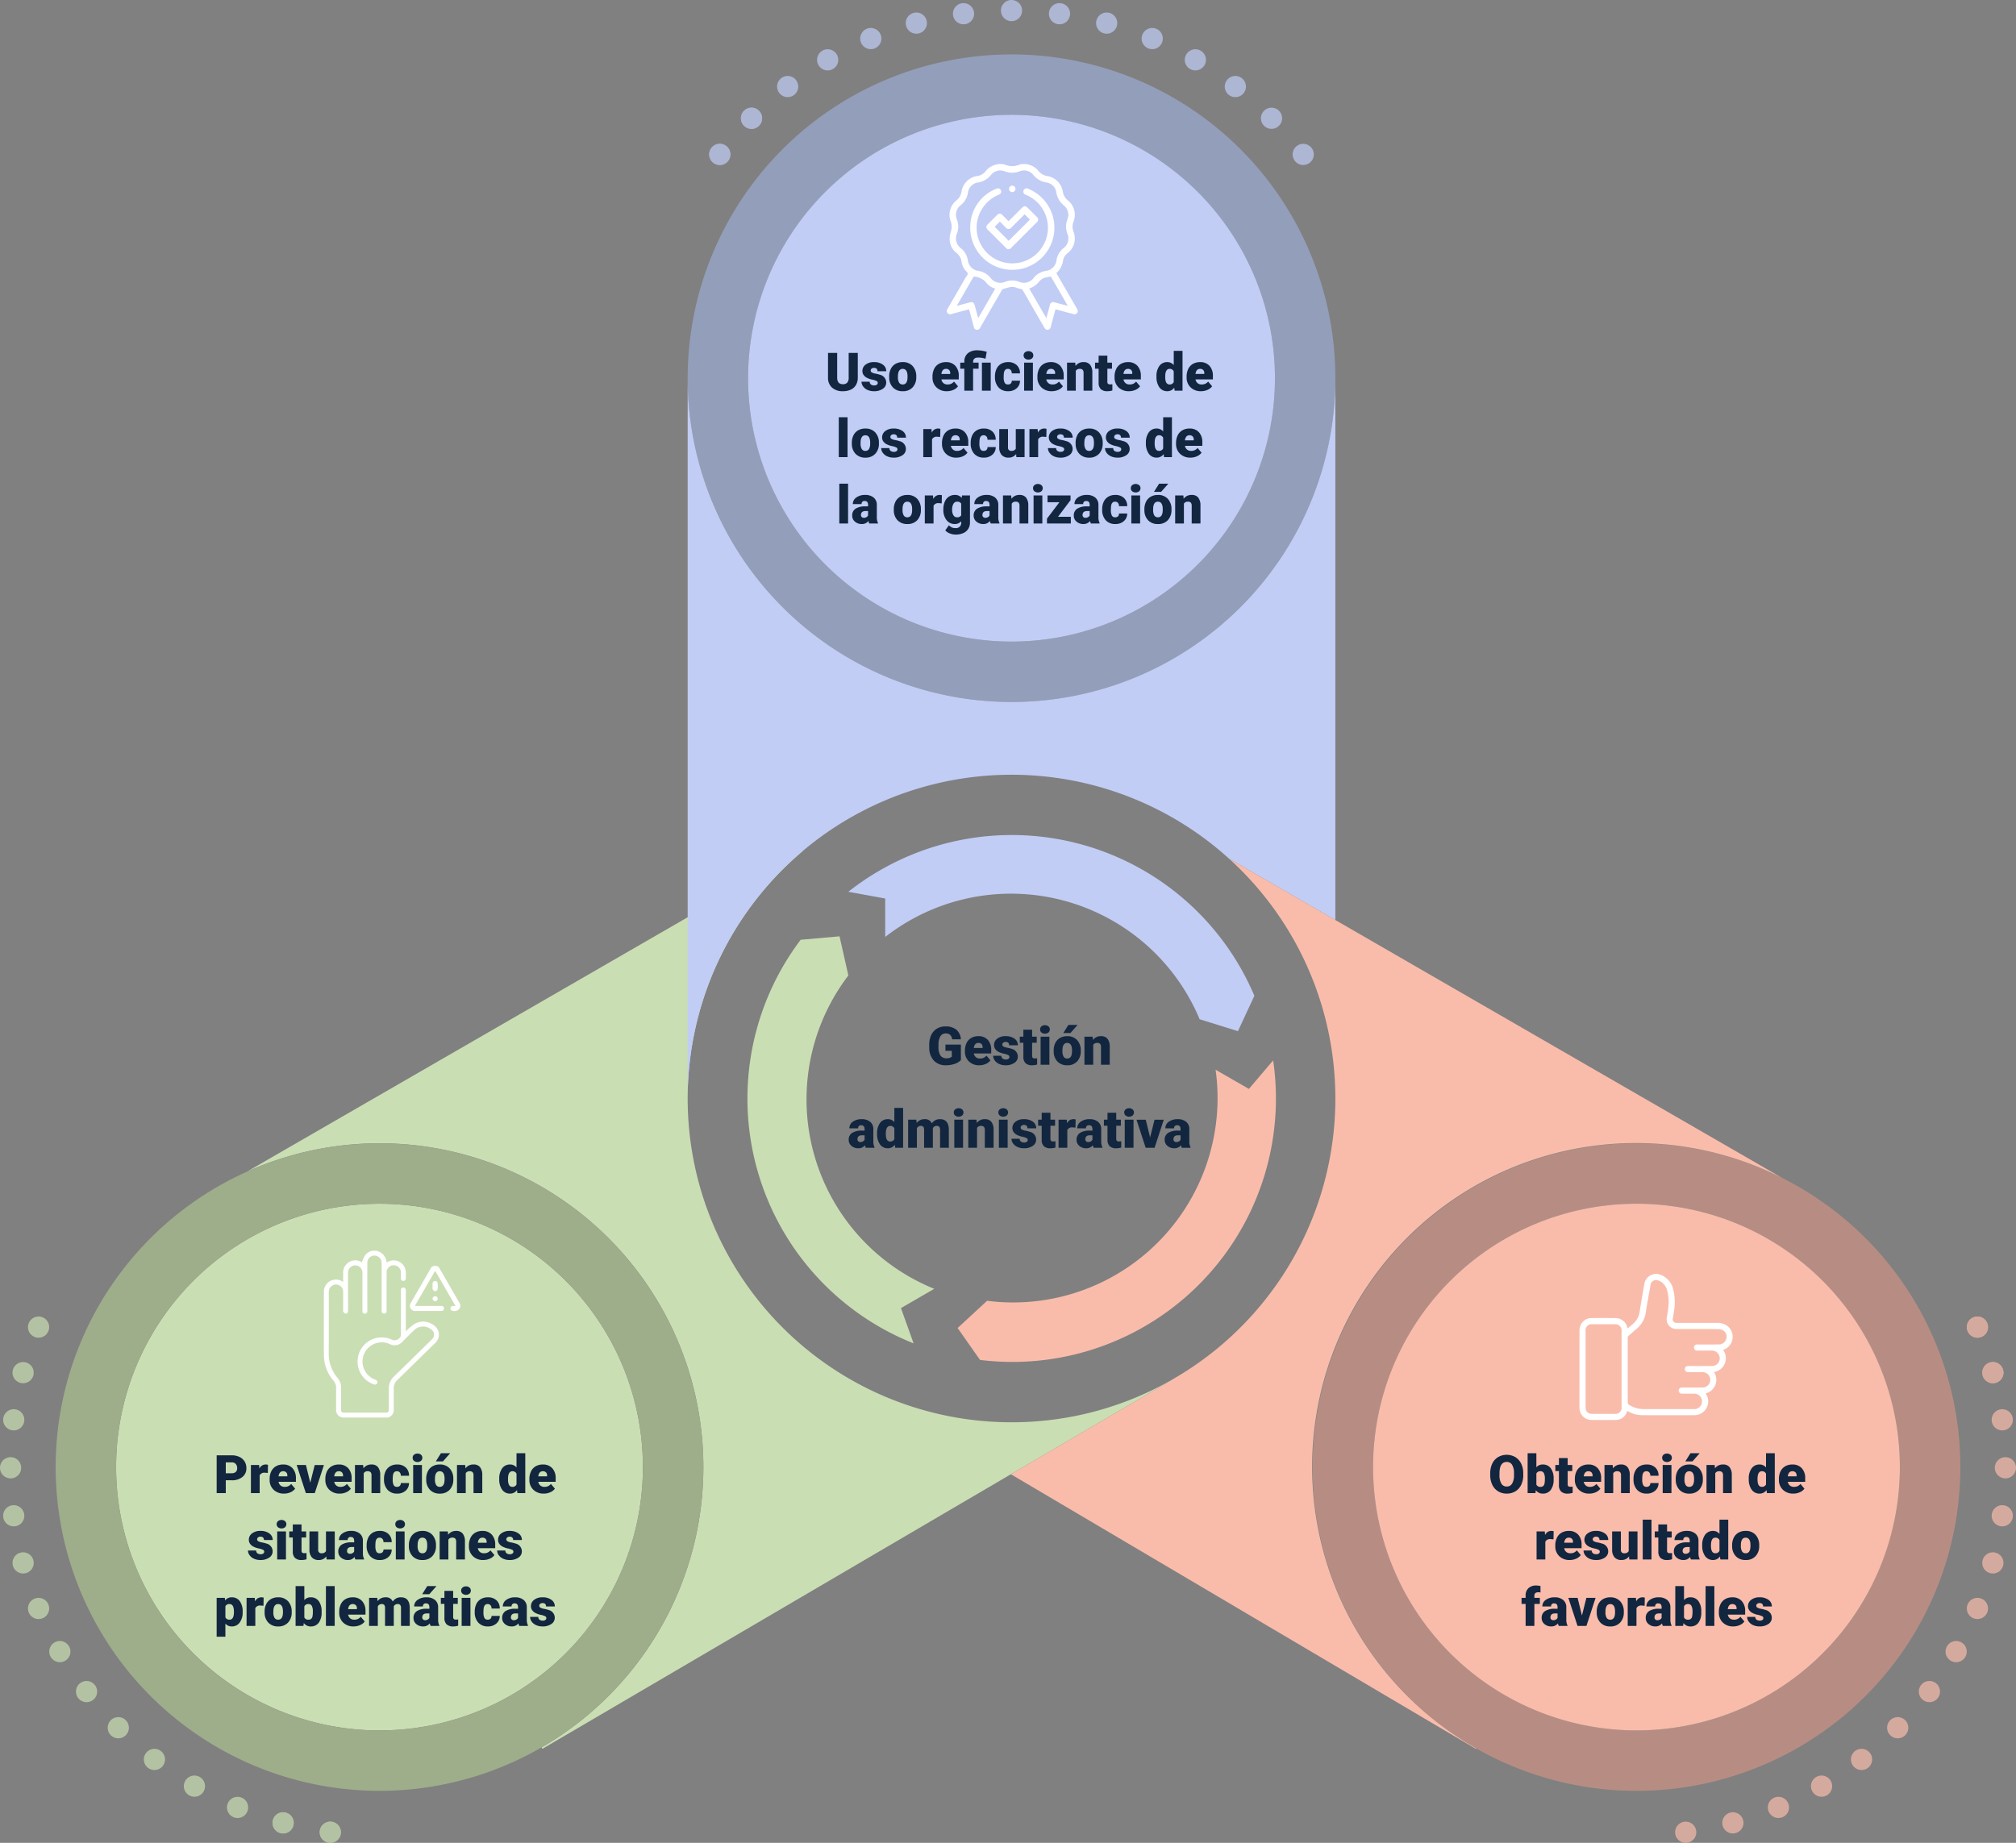 <svg xmlns="http://www.w3.org/2000/svg" xmlns:xlink="http://www.w3.org/1999/xlink" width="607.006" height="554.998" viewBox="0 0 607.006 554.998">
  <rect x="0" y="0" width="607.006" height="554.998" fill="#808080" stroke="none"/>
  <defs>
    <clipPath id="clip-path">
      <rect id="Rectángulo_384423" data-name="Rectángulo 384423" width="607.006" height="554.998" fill="none"/>
    </clipPath>
    <clipPath id="clip-path-3">
      <rect id="Rectángulo_384419" data-name="Rectángulo 384419" width="182.043" height="49.691" fill="none"/>
    </clipPath>
    <clipPath id="clip-path-4">
      <rect id="Rectángulo_384420" data-name="Rectángulo 384420" width="102.638" height="158.51" fill="none"/>
    </clipPath>
    <clipPath id="clip-path-5">
      <rect id="Rectángulo_384421" data-name="Rectángulo 384421" width="102.637" height="158.51" fill="none"/>
    </clipPath>
    <clipPath id="clip-path-6">
      <rect id="Rectángulo_384424" data-name="Rectángulo 384424" width="39.438" height="49.934" fill="none"/>
    </clipPath>
    <clipPath id="clip-path-7">
      <rect id="Rectángulo_384425" data-name="Rectángulo 384425" width="41.1" height="50.259" fill="none"/>
    </clipPath>
    <clipPath id="clip-path-8">
      <rect id="Rectángulo_384426" data-name="Rectángulo 384426" width="46.13" height="44" fill="none"/>
    </clipPath>
  </defs>
  <g id="Grupo_1083317" data-name="Grupo 1083317" transform="translate(-496.497 -598)">
    <g id="Grupo_1082716" data-name="Grupo 1082716" transform="translate(496.497 598)">
      <g id="Grupo_1082715" data-name="Grupo 1082715" clip-path="url(#clip-path)">
        <g id="Grupo_1082714" data-name="Grupo 1082714">
          <g id="Grupo_1082713" data-name="Grupo 1082713" clip-path="url(#clip-path)">
            <path id="Trazado_832677" data-name="Trazado 832677" d="M322.307,489.438A97.5,97.5,0,0,1,259.686,317.2L92.134,413.937A97.513,97.513,0,0,1,180.807,587.35l.252.436L370.821,476.531l-.014-.025a97.014,97.014,0,0,1-48.5,12.931" transform="translate(-17.746 -61.095)" fill="#cadeb4"/>
            <path id="Trazado_832678" data-name="Trazado 832678" d="M353.954,20.3a97.509,97.509,0,1,0,97.509,97.51A97.51,97.51,0,0,0,353.954,20.3m0,176.831a79.321,79.321,0,1,1,79.321-79.321,79.32,79.32,0,0,1-79.321,79.321" transform="translate(-49.392 -3.91)" fill="#939eba"/>
            <path id="Trazado_832679" data-name="Trazado 832679" d="M278.972,122.149a79.321,79.321,0,1,1,79.321,79.321,79.32,79.32,0,0,1-79.321-79.321" transform="translate(-53.732 -8.249)" fill="#c1cdf5"/>
            <g id="Grupo_1082706" data-name="Grupo 1082706" transform="translate(213.539)" opacity="0.7">
              <g id="Grupo_1082705" data-name="Grupo 1082705">
                <g id="Grupo_1082704" data-name="Grupo 1082704" clip-path="url(#clip-path-3)">
                  <path id="Trazado_832680" data-name="Trazado 832680" d="M379.642,3.188A3.188,3.188,0,1,1,376.454,0a3.188,3.188,0,0,1,3.188,3.188" transform="translate(-285.432)" fill="#c1cdf5"/>
                  <path id="Trazado_832681" data-name="Trazado 832681" d="M361.716,3.946A3.188,3.188,0,1,1,358.139,1.2a3.187,3.187,0,0,1,3.577,2.744" transform="translate(-281.984 -0.226)" fill="#c1cdf5"/>
                  <path id="Trazado_832682" data-name="Trazado 832682" d="M344.044,7.035a3.188,3.188,0,1,1-3.905-2.254,3.188,3.188,0,0,1,3.905,2.254" transform="translate(-278.596 -0.9)" fill="#c1cdf5"/>
                  <path id="Trazado_832683" data-name="Trazado 832683" d="M326.925,12.406a3.188,3.188,0,1,1-4.165-1.725,3.187,3.187,0,0,1,4.165,1.725" transform="translate(-275.325 -2.01)" fill="#c1cdf5"/>
                  <path id="Trazado_832684" data-name="Trazado 832684" d="M310.653,19.965A3.188,3.188,0,1,1,306.3,18.8a3.189,3.189,0,0,1,4.355,1.167" transform="translate(-272.226 -3.538)" fill="#c1cdf5"/>
                  <path id="Trazado_832685" data-name="Trazado 832685" d="M295.508,29.583a3.188,3.188,0,1,1-4.47-.589,3.187,3.187,0,0,1,4.47.589" transform="translate(-269.354 -5.458)" fill="#c1cdf5"/>
                  <path id="Trazado_832686" data-name="Trazado 832686" d="M281.748,41.1a3.188,3.188,0,1,1-4.509,0,3.186,3.186,0,0,1,4.509,0" transform="translate(-266.757 -7.736)" fill="#c1cdf5"/>
                  <path id="Trazado_832687" data-name="Trazado 832687" d="M269.608,54.307a3.188,3.188,0,1,1-4.471.589,3.189,3.189,0,0,1,4.471-.589" transform="translate(-264.479 -10.333)" fill="#c1cdf5"/>
                  <path id="Trazado_832688" data-name="Trazado 832688" d="M281.748,41.1a3.188,3.188,0,1,1-4.509,0,3.186,3.186,0,0,1,4.509,0" transform="translate(-266.757 -7.736)" fill="#c1cdf5"/>
                  <path id="Trazado_832689" data-name="Trazado 832689" d="M269.608,54.307a3.188,3.188,0,1,1-4.471.589,3.189,3.189,0,0,1,4.471-.589" transform="translate(-264.479 -10.333)" fill="#c1cdf5"/>
                  <path id="Trazado_832690" data-name="Trazado 832690" d="M391.19,3.946A3.188,3.188,0,1,0,394.767,1.2a3.188,3.188,0,0,0-3.577,2.744" transform="translate(-288.879 -0.226)" fill="#c1cdf5"/>
                  <path id="Trazado_832691" data-name="Trazado 832691" d="M408.865,7.035a3.188,3.188,0,1,0,3.9-2.254,3.188,3.188,0,0,0-3.9,2.254" transform="translate(-292.267 -0.9)" fill="#c1cdf5"/>
                  <path id="Trazado_832692" data-name="Trazado 832692" d="M425.983,12.406a3.188,3.188,0,1,0,4.165-1.725,3.188,3.188,0,0,0-4.165,1.725" transform="translate(-295.539 -2.01)" fill="#c1cdf5"/>
                  <path id="Trazado_832693" data-name="Trazado 832693" d="M442.253,19.965a3.188,3.188,0,1,0,4.356-1.167,3.189,3.189,0,0,0-4.356,1.167" transform="translate(-298.637 -3.538)" fill="#c1cdf5"/>
                  <path id="Trazado_832694" data-name="Trazado 832694" d="M457.4,29.583a3.189,3.189,0,1,0,4.47-.589,3.189,3.189,0,0,0-4.47.589" transform="translate(-301.51 -5.458)" fill="#c1cdf5"/>
                  <path id="Trazado_832695" data-name="Trazado 832695" d="M471.159,41.1a3.188,3.188,0,1,0,4.509,0,3.188,3.188,0,0,0-4.509,0" transform="translate(-304.107 -7.736)" fill="#c1cdf5"/>
                  <path id="Trazado_832696" data-name="Trazado 832696" d="M483.3,54.307a3.188,3.188,0,1,0,4.47.589,3.187,3.187,0,0,0-4.47-.589" transform="translate(-306.385 -10.333)" fill="#c1cdf5"/>
                </g>
              </g>
            </g>
            <path id="Trazado_832697" data-name="Trazado 832697" d="M635.77,439.52a97.51,97.51,0,1,0,35.691,133.2,97.509,97.509,0,0,0-35.691-133.2M655.7,563.62a79.308,79.308,0,1,1-29.029-108.338A79.309,79.309,0,0,1,655.7,563.62" transform="translate(-94.279 -82.135)" fill="#b78d83"/>
            <path id="Trazado_832698" data-name="Trazado 832698" d="M551.7,596.992a79.308,79.308,0,1,1,108.337-29.028A79.309,79.309,0,0,1,551.7,596.992" transform="translate(-98.621 -86.478)" fill="#f9bcab"/>
            <path id="Trazado_832699" data-name="Trazado 832699" d="M82.952,459.626A79.308,79.308,0,1,1,53.923,567.964,79.308,79.308,0,0,1,82.952,459.626" transform="translate(-8.337 -86.478)" fill="#cadeb4"/>
            <g id="Grupo_1082709" data-name="Grupo 1082709" transform="translate(0 396.488)" opacity="0.7">
              <g id="Grupo_1082708" data-name="Grupo 1082708">
                <g id="Grupo_1082707" data-name="Grupo 1082707" clip-path="url(#clip-path-4)">
                  <path id="Trazado_832700" data-name="Trazado 832700" d="M19.965,612.535A3.188,3.188,0,1,1,18.8,616.89a3.187,3.187,0,0,1,1.167-4.355" transform="translate(-3.538 -514.383)" fill="#cadeb4"/>
                  <path id="Trazado_832701" data-name="Trazado 832701" d="M29.583,627.681a3.188,3.188,0,1,1-.589,4.47,3.187,3.187,0,0,1,.589-4.47" transform="translate(-5.458 -517.256)" fill="#cadeb4"/>
                  <path id="Trazado_832702" data-name="Trazado 832702" d="M41.1,641.441a3.188,3.188,0,1,1,0,4.508,3.189,3.189,0,0,1,0-4.508" transform="translate(-7.735 -519.853)" fill="#cadeb4"/>
                  <path id="Trazado_832703" data-name="Trazado 832703" d="M54.306,653.581a3.188,3.188,0,1,1,.589,4.469,3.188,3.188,0,0,1-.589-4.469" transform="translate(-10.333 -522.131)" fill="#cadeb4"/>
                  <path id="Trazado_832704" data-name="Trazado 832704" d="M68.988,663.893a3.188,3.188,0,1,1,1.167,4.354,3.186,3.186,0,0,1-1.167-4.354" transform="translate(-13.205 -524.05)" fill="#cadeb4"/>
                  <path id="Trazado_832705" data-name="Trazado 832705" d="M84.89,672.2a3.188,3.188,0,1,1,1.725,4.164A3.187,3.187,0,0,1,84.89,672.2" transform="translate(-16.303 -525.578)" fill="#cadeb4"/>
                  <path id="Trazado_832706" data-name="Trazado 832706" d="M101.741,678.36a3.188,3.188,0,1,1,2.254,3.9,3.189,3.189,0,0,1-2.254-3.9" transform="translate(-19.575 -526.688)" fill="#cadeb4"/>
                  <path id="Trazado_832707" data-name="Trazado 832707" d="M119.251,682.268A3.188,3.188,0,1,1,122,685.845a3.189,3.189,0,0,1-2.744-3.578" transform="translate(-22.963 -527.363)" fill="#cadeb4"/>
                  <path id="Trazado_832708" data-name="Trazado 832708" d="M101.741,678.36a3.188,3.188,0,1,1,2.254,3.9,3.189,3.189,0,0,1-2.254-3.9" transform="translate(-19.575 -526.688)" fill="#cadeb4"/>
                  <path id="Trazado_832709" data-name="Trazado 832709" d="M119.251,682.268A3.188,3.188,0,1,1,122,685.845a3.189,3.189,0,0,1-2.744-3.578" transform="translate(-22.963 -527.363)" fill="#cadeb4"/>
                  <path id="Trazado_832710" data-name="Trazado 832710" d="M14.846,602.155a3.188,3.188,0,1,0-4.166-1.725,3.19,3.19,0,0,0,4.166,1.725" transform="translate(-2.01 -511.285)" fill="#cadeb4"/>
                  <path id="Trazado_832711" data-name="Trazado 832711" d="M8.685,585.3a3.188,3.188,0,1,0-3.9-2.254,3.187,3.187,0,0,0,3.9,2.254" transform="translate(-0.9 -508.014)" fill="#cadeb4"/>
                  <path id="Trazado_832712" data-name="Trazado 832712" d="M4.777,567.793A3.188,3.188,0,1,0,1.2,565.049a3.188,3.188,0,0,0,3.577,2.744" transform="translate(-0.226 -504.625)" fill="#cadeb4"/>
                  <path id="Trazado_832713" data-name="Trazado 832713" d="M3.188,549.922A3.188,3.188,0,1,0,0,546.735a3.188,3.188,0,0,0,3.188,3.187" transform="translate(0 -501.178)" fill="#cadeb4"/>
                  <path id="Trazado_832714" data-name="Trazado 832714" d="M3.946,532A3.188,3.188,0,1,0,1.2,528.42,3.187,3.187,0,0,0,3.946,532" transform="translate(-0.226 -497.731)" fill="#cadeb4"/>
                  <path id="Trazado_832715" data-name="Trazado 832715" d="M7.035,514.325a3.188,3.188,0,1,0-2.254-3.905,3.189,3.189,0,0,0,2.254,3.905" transform="translate(-0.9 -494.342)" fill="#cadeb4"/>
                  <path id="Trazado_832716" data-name="Trazado 832716" d="M12.405,497.207a3.189,3.189,0,1,0-1.725-4.165,3.188,3.188,0,0,0,1.725,4.165" transform="translate(-2.01 -491.071)" fill="#cadeb4"/>
                </g>
              </g>
            </g>
            <g id="Grupo_1082712" data-name="Grupo 1082712" transform="translate(504.369 396.488)" opacity="0.7">
              <g id="Grupo_1082711" data-name="Grupo 1082711">
                <g id="Grupo_1082710" data-name="Grupo 1082710" clip-path="url(#clip-path-5)">
                  <path id="Trazado_832717" data-name="Trazado 832717" d="M727.135,618.057a3.188,3.188,0,1,1,4.354-1.167,3.188,3.188,0,0,1-4.354,1.167" transform="translate(-644.112 -514.383)" fill="#f9bcab"/>
                  <path id="Trazado_832718" data-name="Trazado 832718" d="M735.441,602.155a3.188,3.188,0,1,1,4.165-1.725,3.187,3.187,0,0,1-4.165,1.725" transform="translate(-645.64 -511.285)" fill="#f9bcab"/>
                  <path id="Trazado_832719" data-name="Trazado 832719" d="M741.6,585.3a3.188,3.188,0,1,1,3.9-2.254,3.188,3.188,0,0,1-3.9,2.254" transform="translate(-646.75 -508.014)" fill="#f9bcab"/>
                  <path id="Trazado_832720" data-name="Trazado 832720" d="M745.51,567.793a3.188,3.188,0,1,1,3.577-2.744,3.188,3.188,0,0,1-3.577,2.744" transform="translate(-647.424 -504.625)" fill="#f9bcab"/>
                  <path id="Trazado_832721" data-name="Trazado 832721" d="M747.1,549.922a3.188,3.188,0,1,1,3.187-3.187,3.186,3.186,0,0,1-3.187,3.187" transform="translate(-647.65 -501.178)" fill="#f9bcab"/>
                  <path id="Trazado_832722" data-name="Trazado 832722" d="M746.342,532a3.188,3.188,0,1,1,2.743-3.578A3.189,3.189,0,0,1,746.342,532" transform="translate(-647.424 -497.731)" fill="#f9bcab"/>
                  <path id="Trazado_832723" data-name="Trazado 832723" d="M743.252,514.325a3.188,3.188,0,1,1,2.253-3.905,3.189,3.189,0,0,1-2.253,3.905" transform="translate(-646.75 -494.342)" fill="#f9bcab"/>
                  <path id="Trazado_832724" data-name="Trazado 832724" d="M737.881,497.207a3.188,3.188,0,1,1,1.726-4.165,3.187,3.187,0,0,1-1.726,4.165" transform="translate(-645.64 -491.071)" fill="#f9bcab"/>
                  <path id="Trazado_832725" data-name="Trazado 832725" d="M743.252,514.325a3.188,3.188,0,1,1,2.253-3.905,3.189,3.189,0,0,1-2.253,3.905" transform="translate(-646.75 -494.342)" fill="#f9bcab"/>
                  <path id="Trazado_832726" data-name="Trazado 832726" d="M737.881,497.207a3.188,3.188,0,1,1,1.726-4.165,3.187,3.187,0,0,1-1.726,4.165" transform="translate(-645.64 -491.071)" fill="#f9bcab"/>
                  <path id="Trazado_832727" data-name="Trazado 832727" d="M720.7,627.681a3.188,3.188,0,1,0,.589,4.47,3.187,3.187,0,0,0-.589-4.47" transform="translate(-642.193 -517.256)" fill="#f9bcab"/>
                  <path id="Trazado_832728" data-name="Trazado 832728" d="M709.192,641.441a3.188,3.188,0,1,0,0,4.508,3.188,3.188,0,0,0,0-4.508" transform="translate(-639.915 -519.853)" fill="#f9bcab"/>
                  <path id="Trazado_832729" data-name="Trazado 832729" d="M695.981,653.581a3.188,3.188,0,1,0-.589,4.469,3.186,3.186,0,0,0,.589-4.469" transform="translate(-637.318 -522.131)" fill="#f9bcab"/>
                  <path id="Trazado_832730" data-name="Trazado 832730" d="M681.3,663.892a3.188,3.188,0,1,0-1.167,4.354,3.187,3.187,0,0,0,1.167-4.354" transform="translate(-634.445 -524.05)" fill="#f9bcab"/>
                  <path id="Trazado_832731" data-name="Trazado 832731" d="M665.4,672.2a3.188,3.188,0,1,0-1.725,4.164A3.188,3.188,0,0,0,665.4,672.2" transform="translate(-631.346 -525.578)" fill="#f9bcab"/>
                  <path id="Trazado_832732" data-name="Trazado 832732" d="M648.546,678.36a3.188,3.188,0,1,0-2.253,3.9,3.187,3.187,0,0,0,2.253-3.9" transform="translate(-628.075 -526.688)" fill="#f9bcab"/>
                  <path id="Trazado_832733" data-name="Trazado 832733" d="M631.036,682.268a3.188,3.188,0,1,0-2.744,3.578,3.189,3.189,0,0,0,2.744-3.578" transform="translate(-624.687 -527.363)" fill="#f9bcab"/>
                </g>
              </g>
            </g>
            <path id="Trazado_832734" data-name="Trazado 832734" d="M202.709,475.213a97.509,97.509,0,1,0-35.691,133.2,97.51,97.51,0,0,0,35.691-133.2M157.917,592.65a79.308,79.308,0,1,1,29.028-108.336A79.308,79.308,0,0,1,157.917,592.65" transform="translate(-3.994 -82.135)" fill="#9ead8a"/>
            <path id="Trazado_832735" data-name="Trazado 832735" d="M451.462,141.071a97.509,97.509,0,1,1-195.019,0V358.006a97.509,97.509,0,0,1,163.013-72.231l32.006,18.479Z" transform="translate(-49.392 -27.171)" fill="#c1cdf5"/>
            <path id="Trazado_832736" data-name="Trazado 832736" d="M609.231,416.456,442.672,320.293a97.494,97.494,0,0,1-17,156.809l.015.025-48.7,28.554,139.994,82.7.09-.155c-.157-.089-.318-.166-.474-.257a97.5,97.5,0,0,1,92.64-171.512" transform="translate(-72.609 -61.69)" fill="#f9bcab"/>
            <path id="Trazado_832737" data-name="Trazado 832737" d="M334.478,337.433a61.552,61.552,0,0,1,87.655,29.522l11.534,3.586,4.951-10.646a79.339,79.339,0,0,0-122.261-31.329l11.1,2.019.01,11.577a62.325,62.325,0,0,1,7.014-4.73" transform="translate(-60.932 -59.992)" fill="#c1cdf5"/>
            <path id="Trazado_832738" data-name="Trazado 832738" d="M327.384,451.713a61.558,61.558,0,0,1-18.26-90.674l-2.661-11.78-11.7,1.036a79.342,79.342,0,0,0,34,121.545l-3.8-10.621,10.021-5.8a62.38,62.38,0,0,1-7.6-3.708" transform="translate(-53.686 -67.269)" fill="#cadeb4"/>
            <path id="Trazado_832739" data-name="Trazado 832739" d="M435.385,406.782a61.554,61.554,0,0,1-69.395,61.15l-8.872,8.2,6.746,9.611a79.338,79.338,0,0,0,88.26-90.217l-7.3,8.6-10.031-5.78a62.174,62.174,0,0,1,.589,8.439" transform="translate(-68.783 -76.18)" fill="#f9bcab"/>
          </g>
        </g>
      </g>
    </g>
    <path id="Trazado_834140" data-name="Trazado 834140" d="M43.816,13.594a4.409,4.409,0,0,1-1.852,1.133,7.986,7.986,0,0,1-2.672.43,4.764,4.764,0,0,1-3.57-1.367,5.534,5.534,0,0,1-1.43-3.8L34.285,9a6.788,6.788,0,0,1,.594-2.934,4.409,4.409,0,0,1,1.7-1.93,4.807,4.807,0,0,1,2.559-.676,5.039,5.039,0,0,1,3.3.973,4.121,4.121,0,0,1,1.371,2.9H41.168a2.157,2.157,0,0,0-.609-1.359A1.966,1.966,0,0,0,39.23,5.57a1.789,1.789,0,0,0-1.594.875,4.672,4.672,0,0,0-.57,2.5v.688a4.574,4.574,0,0,0,.582,2.559,2.059,2.059,0,0,0,1.832.855,2.3,2.3,0,0,0,1.594-.477V10.8H39.168V8.922h4.648Zm5.563,1.563A4.345,4.345,0,0,1,46.23,14a4.006,4.006,0,0,1-1.2-3.02v-.219a5.191,5.191,0,0,1,.48-2.289,3.516,3.516,0,0,1,1.4-1.535A4.233,4.233,0,0,1,49.1,6.391,3.659,3.659,0,0,1,51.91,7.5a4.344,4.344,0,0,1,1.031,3.082V11.6H47.707a1.9,1.9,0,0,0,.617,1.117,1.836,1.836,0,0,0,1.234.406,2.366,2.366,0,0,0,1.953-.875l1.2,1.422a3.363,3.363,0,0,1-1.395,1.082A4.713,4.713,0,0,1,49.379,15.156Zm-.3-6.734q-1.156,0-1.375,1.531h2.656v-.2a1.3,1.3,0,0,0-.32-.98A1.275,1.275,0,0,0,49.082,8.422Zm9.344,4.2a.608.608,0,0,0-.352-.539,5.348,5.348,0,0,0-1.336-.422,6.092,6.092,0,0,1-1.625-.574,2.722,2.722,0,0,1-.977-.863A2.061,2.061,0,0,1,53.8,9.063a2.336,2.336,0,0,1,.961-1.918,3.958,3.958,0,0,1,2.516-.754,4.386,4.386,0,0,1,2.688.758A2.37,2.37,0,0,1,60.98,9.141H58.34q0-1.016-1.07-1.016a1.061,1.061,0,0,0-.7.23.714.714,0,0,0-.281.574.655.655,0,0,0,.344.57,3.248,3.248,0,0,0,1.1.359,9.485,9.485,0,0,1,1.324.336,2.406,2.406,0,0,1,1.906,2.352,2.214,2.214,0,0,1-1.027,1.883,4.505,4.505,0,0,1-2.66.727,4.6,4.6,0,0,1-1.937-.391A3.24,3.24,0,0,1,54.012,13.7a2.406,2.406,0,0,1-.477-1.414H56a1.017,1.017,0,0,0,.391.855,1.607,1.607,0,0,0,.961.27,1.264,1.264,0,0,0,.809-.219A.7.7,0,0,0,58.426,12.625Zm6.836-8.18v2.1h1.391V8.375H65.262v3.867a.987.987,0,0,0,.172.664.922.922,0,0,0,.68.188,3.862,3.862,0,0,0,.656-.047V14.93a4.859,4.859,0,0,1-1.484.227,2.758,2.758,0,0,1-2.008-.641,2.626,2.626,0,0,1-.648-1.945v-4.2H61.551V6.547h1.078v-2.1ZM70.465,15H67.824V6.547h2.641Zm-2.8-10.633a1.175,1.175,0,0,1,.406-.922,1.727,1.727,0,0,1,2.109,0,1.175,1.175,0,0,1,.406.922,1.175,1.175,0,0,1-.406.922,1.727,1.727,0,0,1-2.109,0A1.175,1.175,0,0,1,67.668,4.367ZM71.754,10.7a4.989,4.989,0,0,1,.492-2.254,3.52,3.52,0,0,1,1.414-1.52,4.259,4.259,0,0,1,2.164-.531,3.887,3.887,0,0,1,2.992,1.176,4.512,4.512,0,0,1,1.094,3.2v.094A4.378,4.378,0,0,1,78.813,14a3.9,3.9,0,0,1-2.973,1.16,3.942,3.942,0,0,1-2.9-1.082,4.232,4.232,0,0,1-1.18-2.934Zm2.633.164a3.145,3.145,0,0,0,.367,1.719,1.223,1.223,0,0,0,1.086.547q1.406,0,1.438-2.164V10.7q0-2.273-1.453-2.273-1.32,0-1.43,1.961ZM76.184,3h2.781L76.793,5.453l-2.148,0Zm7.3,3.547.086.992a2.867,2.867,0,0,1,2.414-1.148,2.412,2.412,0,0,1,1.973.789,3.757,3.757,0,0,1,.676,2.375V15H86V9.664a1.426,1.426,0,0,0-.258-.941,1.193,1.193,0,0,0-.937-.3,1.256,1.256,0,0,0-1.148.609V15H81.02V6.547ZM15.184,40a2.973,2.973,0,0,1-.25-.758,2.448,2.448,0,0,1-2.031.914,3,3,0,0,1-2.031-.723,2.3,2.3,0,0,1-.836-1.816,2.364,2.364,0,0,1,1.016-2.078,5.174,5.174,0,0,1,2.953-.7h.813v-.448q0-1.17-1.008-1.17a.824.824,0,0,0-.937.926H10.238a2.36,2.36,0,0,1,1.043-1.99,4.383,4.383,0,0,1,2.66-.765,3.843,3.843,0,0,1,2.555.789,2.743,2.743,0,0,1,.961,2.164v3.742a3.832,3.832,0,0,0,.359,1.781V40Zm-1.648-1.719a1.469,1.469,0,0,0,.816-.211,1.322,1.322,0,0,0,.465-.477V36.242h-.766q-1.375,0-1.375,1.234a.754.754,0,0,0,.242.582A.876.876,0,0,0,13.535,38.281Zm5.047-2.57a5.164,5.164,0,0,1,.867-3.164,2.854,2.854,0,0,1,2.422-1.156,2.428,2.428,0,0,1,1.906.891V28h2.641V40H24.051l-.133-.906a2.493,2.493,0,0,1-2.062,1.063A2.849,2.849,0,0,1,19.465,39,5.327,5.327,0,0,1,18.582,35.711Zm2.633.164q0,2.25,1.313,2.25a1.3,1.3,0,0,0,1.25-.734V34.172a1.261,1.261,0,0,0-1.234-.75q-1.219,0-1.32,1.969ZM30.4,31.547l.086.992A2.906,2.906,0,0,1,32.9,31.391a2.14,2.14,0,0,1,2.164,1.273,2.813,2.813,0,0,1,2.484-1.273q2.57,0,2.641,3.109V40H37.551V34.664a1.611,1.611,0,0,0-.219-.945.931.931,0,0,0-.8-.3,1.247,1.247,0,0,0-1.164.7l.008.109V40H32.738V34.68a1.694,1.694,0,0,0-.211-.961.929.929,0,0,0-.8-.3,1.263,1.263,0,0,0-1.156.7V40H27.934V31.547ZM44.473,40H41.832V31.547h2.641Zm-2.8-10.633a1.175,1.175,0,0,1,.406-.922,1.727,1.727,0,0,1,2.109,0,1.249,1.249,0,0,1,0,1.844,1.727,1.727,0,0,1-2.109,0A1.175,1.175,0,0,1,41.676,29.367Zm6.836,2.18.086.992a2.867,2.867,0,0,1,2.414-1.148,2.412,2.412,0,0,1,1.973.789,3.757,3.757,0,0,1,.676,2.375V40H51.02V34.664a1.426,1.426,0,0,0-.258-.941,1.193,1.193,0,0,0-.937-.3,1.256,1.256,0,0,0-1.148.609V40H46.043V31.547ZM57.895,40H55.254V31.547h2.641ZM55.1,29.367a1.175,1.175,0,0,1,.406-.922,1.727,1.727,0,0,1,2.109,0,1.249,1.249,0,0,1,0,1.844,1.727,1.727,0,0,1-2.109,0A1.175,1.175,0,0,1,55.1,29.367Zm8.844,8.258a.608.608,0,0,0-.352-.539,5.347,5.347,0,0,0-1.336-.422,6.092,6.092,0,0,1-1.625-.574,2.722,2.722,0,0,1-.977-.863,2.061,2.061,0,0,1-.336-1.164,2.336,2.336,0,0,1,.961-1.918,3.958,3.958,0,0,1,2.516-.754,4.386,4.386,0,0,1,2.688.758A2.37,2.37,0,0,1,66.5,34.141H63.855q0-1.016-1.07-1.016a1.061,1.061,0,0,0-.7.23.714.714,0,0,0-.281.574.655.655,0,0,0,.344.57,3.248,3.248,0,0,0,1.1.359,9.486,9.486,0,0,1,1.324.336,2.406,2.406,0,0,1,1.906,2.352,2.214,2.214,0,0,1-1.027,1.883,4.505,4.505,0,0,1-2.66.727,4.6,4.6,0,0,1-1.937-.391A3.24,3.24,0,0,1,59.527,38.7a2.406,2.406,0,0,1-.477-1.414h2.461a1.017,1.017,0,0,0,.391.855,1.607,1.607,0,0,0,.961.27,1.264,1.264,0,0,0,.809-.219A.7.7,0,0,0,63.941,37.625Zm6.836-8.18v2.1h1.391v1.828H70.777v3.867a.987.987,0,0,0,.172.664.922.922,0,0,0,.68.188,3.862,3.862,0,0,0,.656-.047V39.93a4.859,4.859,0,0,1-1.484.227,2.758,2.758,0,0,1-2.008-.641,2.626,2.626,0,0,1-.648-1.945v-4.2H67.066V31.547h1.078v-2.1Zm7.539,4.484-.867-.062a1.558,1.558,0,0,0-1.594.781V40H73.223V31.547h2.469l.086,1.086a2.039,2.039,0,0,1,1.852-1.242,2.567,2.567,0,0,1,.734.094ZM83.793,40a2.973,2.973,0,0,1-.25-.758,2.448,2.448,0,0,1-2.031.914,3,3,0,0,1-2.031-.723,2.3,2.3,0,0,1-.836-1.816,2.364,2.364,0,0,1,1.016-2.078,5.174,5.174,0,0,1,2.953-.7h.813v-.448q0-1.17-1.008-1.17a.824.824,0,0,0-.937.926H78.848a2.36,2.36,0,0,1,1.043-1.99,4.383,4.383,0,0,1,2.66-.765,3.843,3.843,0,0,1,2.555.789,2.743,2.743,0,0,1,.961,2.164v3.742a3.832,3.832,0,0,0,.359,1.781V40Zm-1.648-1.719a1.469,1.469,0,0,0,.816-.211,1.322,1.322,0,0,0,.465-.477V36.242H82.66q-1.375,0-1.375,1.234a.754.754,0,0,0,.242.582A.876.876,0,0,0,82.145,38.281Zm8.445-8.836v2.1H91.98v1.828H90.59v3.867a.987.987,0,0,0,.172.664.922.922,0,0,0,.68.188,3.862,3.862,0,0,0,.656-.047V39.93a4.859,4.859,0,0,1-1.484.227,2.758,2.758,0,0,1-2.008-.641,2.626,2.626,0,0,1-.648-1.945v-4.2H86.879V31.547h1.078v-2.1ZM95.793,40H93.152V31.547h2.641ZM93,29.367a1.175,1.175,0,0,1,.406-.922,1.727,1.727,0,0,1,2.109,0,1.249,1.249,0,0,1,0,1.844,1.727,1.727,0,0,1-2.109,0A1.175,1.175,0,0,1,93,29.367Zm7.789,7.5,1.336-5.32h2.773L102.137,40H99.449l-2.758-8.453h2.781ZM110.324,40a2.973,2.973,0,0,1-.25-.758,2.448,2.448,0,0,1-2.031.914,3,3,0,0,1-2.031-.723,2.3,2.3,0,0,1-.836-1.816,2.364,2.364,0,0,1,1.016-2.078,5.174,5.174,0,0,1,2.953-.7h.813v-.448q0-1.17-1.008-1.17a.824.824,0,0,0-.937.926h-2.633a2.36,2.36,0,0,1,1.043-1.99,4.383,4.383,0,0,1,2.66-.765,3.843,3.843,0,0,1,2.555.789,2.743,2.743,0,0,1,.961,2.164v3.742a3.832,3.832,0,0,0,.359,1.781V40Zm-1.648-1.719a1.469,1.469,0,0,0,.816-.211,1.322,1.322,0,0,0,.465-.477V36.242h-.766q-1.375,0-1.375,1.234a.754.754,0,0,0,.242.582A.876.876,0,0,0,108.676,38.281Z" transform="translate(742 903.665)" fill="#12263f"/>
    <path id="Trazado_834141" data-name="Trazado 834141" d="M12.77,3.625V11.07a4.279,4.279,0,0,1-.539,2.191,3.492,3.492,0,0,1-1.547,1.41,5.449,5.449,0,0,1-2.383.484,4.708,4.708,0,0,1-3.273-1.078,3.845,3.845,0,0,1-1.219-2.953v-7.5H6.566V11.18q.047,1.867,1.734,1.867a1.679,1.679,0,0,0,1.289-.469,2.191,2.191,0,0,0,.438-1.523V3.625Zm6.016,9a.608.608,0,0,0-.352-.539,5.348,5.348,0,0,0-1.336-.422,6.092,6.092,0,0,1-1.625-.574,2.722,2.722,0,0,1-.977-.863,2.061,2.061,0,0,1-.336-1.164,2.336,2.336,0,0,1,.961-1.918,3.958,3.958,0,0,1,2.516-.754,4.386,4.386,0,0,1,2.688.758A2.37,2.37,0,0,1,21.34,9.141H18.7q0-1.016-1.07-1.016a1.061,1.061,0,0,0-.7.23.714.714,0,0,0-.281.574A.655.655,0,0,0,17,9.5a3.248,3.248,0,0,0,1.1.359,9.486,9.486,0,0,1,1.324.336,2.406,2.406,0,0,1,1.906,2.352A2.214,2.214,0,0,1,20.3,14.43a4.505,4.505,0,0,1-2.66.727,4.6,4.6,0,0,1-1.937-.391A3.24,3.24,0,0,1,14.371,13.7a2.406,2.406,0,0,1-.477-1.414h2.461a1.017,1.017,0,0,0,.391.855,1.607,1.607,0,0,0,.961.27,1.264,1.264,0,0,0,.809-.219A.7.7,0,0,0,18.785,12.625Zm3.438-1.93a4.989,4.989,0,0,1,.492-2.254,3.52,3.52,0,0,1,1.414-1.52,4.259,4.259,0,0,1,2.164-.531,3.887,3.887,0,0,1,2.992,1.176,4.512,4.512,0,0,1,1.094,3.2v.094A4.378,4.378,0,0,1,29.281,14a3.9,3.9,0,0,1-2.973,1.16,3.942,3.942,0,0,1-2.9-1.082,4.232,4.232,0,0,1-1.18-2.934Zm2.633.164a3.145,3.145,0,0,0,.367,1.719,1.223,1.223,0,0,0,1.086.547q1.406,0,1.438-2.164V10.7q0-2.273-1.453-2.273-1.32,0-1.43,1.961Zm14.758,4.3A4.345,4.345,0,0,1,36.465,14a4.006,4.006,0,0,1-1.2-3.02v-.219a5.191,5.191,0,0,1,.48-2.289,3.516,3.516,0,0,1,1.4-1.535,4.233,4.233,0,0,1,2.188-.543A3.659,3.659,0,0,1,42.145,7.5a4.344,4.344,0,0,1,1.031,3.082V11.6H37.941a1.9,1.9,0,0,0,.617,1.117,1.836,1.836,0,0,0,1.234.406,2.366,2.366,0,0,0,1.953-.875l1.2,1.422a3.363,3.363,0,0,1-1.395,1.082A4.713,4.713,0,0,1,39.613,15.156Zm-.3-6.734q-1.156,0-1.375,1.531H40.6v-.2a1.3,1.3,0,0,0-.32-.98A1.275,1.275,0,0,0,39.316,8.422ZM44.848,15V8.375H43.621V6.547h1.227V6.266A3.228,3.228,0,0,1,45.957,3.68a4.433,4.433,0,0,1,2.883-.844,10.23,10.23,0,0,1,2.75.453L51.23,5.367l-.437-.117A6.962,6.962,0,0,0,49,5.023q-1.508,0-1.508,1.375v.148h1.656V8.375H47.488V15ZM52.8,15H50.152V6.547H52.8Zm5.18-1.875a1.171,1.171,0,0,0,.859-.3,1.1,1.1,0,0,0,.3-.84h2.469a2.922,2.922,0,0,1-1,2.281,3.705,3.705,0,0,1-2.566.891A3.751,3.751,0,0,1,55.137,14a4.556,4.556,0,0,1-1.062-3.2v-.109a5.149,5.149,0,0,1,.473-2.262A3.441,3.441,0,0,1,55.91,6.918a4.065,4.065,0,0,1,2.109-.527,3.658,3.658,0,0,1,2.617.914,3.242,3.242,0,0,1,.969,2.477H59.137a1.445,1.445,0,0,0-.32-1.008,1.106,1.106,0,0,0-.859-.352q-1.023,0-1.2,1.3a9.206,9.206,0,0,0-.055,1.141,3.616,3.616,0,0,0,.3,1.766A1.055,1.055,0,0,0,57.98,13.125ZM65.5,15H62.855V6.547H65.5ZM62.7,4.367a1.175,1.175,0,0,1,.406-.922,1.727,1.727,0,0,1,2.109,0,1.175,1.175,0,0,1,.406.922,1.175,1.175,0,0,1-.406.922,1.727,1.727,0,0,1-2.109,0A1.175,1.175,0,0,1,62.7,4.367Zm8.508,10.789A4.345,4.345,0,0,1,68.059,14a4.006,4.006,0,0,1-1.2-3.02v-.219a5.191,5.191,0,0,1,.48-2.289,3.516,3.516,0,0,1,1.4-1.535,4.233,4.233,0,0,1,2.188-.543A3.659,3.659,0,0,1,73.738,7.5a4.344,4.344,0,0,1,1.031,3.082V11.6H69.535a1.9,1.9,0,0,0,.617,1.117,1.836,1.836,0,0,0,1.234.406,2.366,2.366,0,0,0,1.953-.875l1.2,1.422a3.363,3.363,0,0,1-1.395,1.082A4.713,4.713,0,0,1,71.207,15.156Zm-.3-6.734q-1.156,0-1.375,1.531h2.656v-.2a1.3,1.3,0,0,0-.32-.98A1.275,1.275,0,0,0,70.91,8.422Zm7.336-1.875.086.992a2.867,2.867,0,0,1,2.414-1.148,2.412,2.412,0,0,1,1.973.789,3.757,3.757,0,0,1,.676,2.375V15H80.754V9.664a1.426,1.426,0,0,0-.258-.941,1.193,1.193,0,0,0-.937-.3,1.256,1.256,0,0,0-1.148.609V15H75.777V6.547Zm9.672-2.1v2.1h1.391V8.375H87.918v3.867a.987.987,0,0,0,.172.664.922.922,0,0,0,.68.188,3.862,3.862,0,0,0,.656-.047V14.93a4.859,4.859,0,0,1-1.484.227,2.758,2.758,0,0,1-2.008-.641,2.626,2.626,0,0,1-.648-1.945v-4.2H84.207V6.547h1.078v-2.1Zm6.516,10.711A4.345,4.345,0,0,1,91.285,14a4.006,4.006,0,0,1-1.2-3.02v-.219a5.191,5.191,0,0,1,.48-2.289,3.516,3.516,0,0,1,1.4-1.535,4.233,4.233,0,0,1,2.188-.543A3.659,3.659,0,0,1,96.965,7.5,4.344,4.344,0,0,1,98,10.578V11.6H92.762a1.9,1.9,0,0,0,.617,1.117,1.836,1.836,0,0,0,1.234.406,2.366,2.366,0,0,0,1.953-.875l1.2,1.422a3.363,3.363,0,0,1-1.395,1.082A4.713,4.713,0,0,1,94.434,15.156Zm-.3-6.734q-1.156,0-1.375,1.531h2.656v-.2a1.3,1.3,0,0,0-.32-.98A1.275,1.275,0,0,0,94.137,8.422Zm8.57,2.289a5.164,5.164,0,0,1,.867-3.164A2.854,2.854,0,0,1,106,6.391a2.428,2.428,0,0,1,1.906.891V3h2.641V15h-2.367l-.133-.906a2.493,2.493,0,0,1-2.062,1.063A2.849,2.849,0,0,1,103.59,14,5.327,5.327,0,0,1,102.707,10.711Zm2.633.164q0,2.25,1.313,2.25a1.3,1.3,0,0,0,1.25-.734V9.172a1.261,1.261,0,0,0-1.234-.75q-1.219,0-1.32,1.969Zm10.789,4.281A4.345,4.345,0,0,1,112.98,14a4.006,4.006,0,0,1-1.2-3.02v-.219a5.191,5.191,0,0,1,.48-2.289,3.516,3.516,0,0,1,1.4-1.535,4.233,4.233,0,0,1,2.188-.543A3.659,3.659,0,0,1,118.66,7.5a4.344,4.344,0,0,1,1.031,3.082V11.6h-5.234a1.9,1.9,0,0,0,.617,1.117,1.836,1.836,0,0,0,1.234.406,2.366,2.366,0,0,0,1.953-.875l1.2,1.422a3.363,3.363,0,0,1-1.395,1.082A4.713,4.713,0,0,1,116.129,15.156Zm-.3-6.734q-1.156,0-1.375,1.531h2.656v-.2a1.3,1.3,0,0,0-.32-.98A1.275,1.275,0,0,0,115.832,8.422ZM9.688,35H7.047V23H9.688Zm1.289-4.3a4.989,4.989,0,0,1,.492-2.254,3.52,3.52,0,0,1,1.414-1.52,4.259,4.259,0,0,1,2.164-.531,3.887,3.887,0,0,1,2.992,1.176,4.512,4.512,0,0,1,1.094,3.2v.094A4.378,4.378,0,0,1,18.035,34a3.9,3.9,0,0,1-2.973,1.16,3.942,3.942,0,0,1-2.9-1.082,4.232,4.232,0,0,1-1.18-2.934Zm2.633.164a3.145,3.145,0,0,0,.367,1.719,1.223,1.223,0,0,0,1.086.547q1.406,0,1.438-2.164V30.7q0-2.273-1.453-2.273-1.32,0-1.43,1.961Zm11.109,1.766a.608.608,0,0,0-.352-.539,5.348,5.348,0,0,0-1.336-.422,6.092,6.092,0,0,1-1.625-.574,2.722,2.722,0,0,1-.977-.863,2.061,2.061,0,0,1-.336-1.164,2.336,2.336,0,0,1,.961-1.918,3.958,3.958,0,0,1,2.516-.754,4.386,4.386,0,0,1,2.688.758,2.37,2.37,0,0,1,1.016,1.992H24.633q0-1.016-1.07-1.016a1.061,1.061,0,0,0-.7.23.714.714,0,0,0-.281.574.655.655,0,0,0,.344.57,3.248,3.248,0,0,0,1.1.359,9.485,9.485,0,0,1,1.324.336,2.406,2.406,0,0,1,1.906,2.352A2.214,2.214,0,0,1,26.23,34.43a4.505,4.505,0,0,1-2.66.727,4.6,4.6,0,0,1-1.937-.391A3.24,3.24,0,0,1,20.3,33.7a2.406,2.406,0,0,1-.477-1.414h2.461a1.017,1.017,0,0,0,.391.855,1.607,1.607,0,0,0,.961.27,1.264,1.264,0,0,0,.809-.219A.7.7,0,0,0,24.719,32.625Zm12.867-3.7-.867-.062a1.558,1.558,0,0,0-1.594.781V35H32.492V26.547h2.469l.086,1.086A2.039,2.039,0,0,1,36.9,26.391a2.567,2.567,0,0,1,.734.094Zm4.891,6.227A4.345,4.345,0,0,1,39.328,34a4.006,4.006,0,0,1-1.2-3.02v-.219a5.191,5.191,0,0,1,.48-2.289,3.516,3.516,0,0,1,1.4-1.535,4.233,4.233,0,0,1,2.188-.543A3.659,3.659,0,0,1,45.008,27.5a4.344,4.344,0,0,1,1.031,3.082V31.6H40.8a1.9,1.9,0,0,0,.617,1.117,1.836,1.836,0,0,0,1.234.406,2.366,2.366,0,0,0,1.953-.875l1.2,1.422a3.363,3.363,0,0,1-1.395,1.082A4.713,4.713,0,0,1,42.477,35.156Zm-.3-6.734q-1.156,0-1.375,1.531h2.656v-.2a1.3,1.3,0,0,0-.32-.98A1.275,1.275,0,0,0,42.18,28.422Zm8.492,4.7a1.171,1.171,0,0,0,.859-.3,1.1,1.1,0,0,0,.3-.84H54.3a2.923,2.923,0,0,1-1,2.281,3.705,3.705,0,0,1-2.566.891A3.751,3.751,0,0,1,47.828,34a4.556,4.556,0,0,1-1.062-3.2v-.109a5.149,5.149,0,0,1,.473-2.262A3.441,3.441,0,0,1,48.6,26.918a4.065,4.065,0,0,1,2.109-.527,3.658,3.658,0,0,1,2.617.914,3.242,3.242,0,0,1,.969,2.477H51.828a1.445,1.445,0,0,0-.32-1.008,1.106,1.106,0,0,0-.859-.352q-1.023,0-1.2,1.3a9.206,9.206,0,0,0-.055,1.141,3.616,3.616,0,0,0,.3,1.766A1.055,1.055,0,0,0,50.672,33.125Zm9.773.961a2.714,2.714,0,0,1-2.258,1.07,2.662,2.662,0,0,1-2.105-.809,3.4,3.4,0,0,1-.715-2.324V26.547H58v5.492a.946.946,0,0,0,1.055,1.086,1.376,1.376,0,0,0,1.289-.648v-5.93h2.648V35H60.523Zm9.1-5.156-.867-.062a1.558,1.558,0,0,0-1.594.781V35H64.453V26.547h2.469l.086,1.086a2.039,2.039,0,0,1,1.852-1.242,2.567,2.567,0,0,1,.734.094Zm5.375,3.7a.608.608,0,0,0-.352-.539,5.348,5.348,0,0,0-1.336-.422,6.092,6.092,0,0,1-1.625-.574,2.722,2.722,0,0,1-.977-.863,2.061,2.061,0,0,1-.336-1.164,2.336,2.336,0,0,1,.961-1.918,3.958,3.958,0,0,1,2.516-.754,4.386,4.386,0,0,1,2.688.758,2.37,2.37,0,0,1,1.016,1.992H74.836q0-1.016-1.07-1.016a1.061,1.061,0,0,0-.7.23.714.714,0,0,0-.281.574.655.655,0,0,0,.344.57,3.248,3.248,0,0,0,1.1.359,9.486,9.486,0,0,1,1.324.336,2.406,2.406,0,0,1,1.906,2.352,2.214,2.214,0,0,1-1.027,1.883,4.505,4.505,0,0,1-2.66.727,4.6,4.6,0,0,1-1.937-.391A3.24,3.24,0,0,1,70.508,33.7a2.406,2.406,0,0,1-.477-1.414h2.461a1.017,1.017,0,0,0,.391.855,1.607,1.607,0,0,0,.961.27,1.264,1.264,0,0,0,.809-.219A.7.7,0,0,0,74.922,32.625Zm3.438-1.93a4.989,4.989,0,0,1,.492-2.254,3.52,3.52,0,0,1,1.414-1.52,4.259,4.259,0,0,1,2.164-.531,3.887,3.887,0,0,1,2.992,1.176,4.512,4.512,0,0,1,1.094,3.2v.094A4.378,4.378,0,0,1,85.418,34a3.9,3.9,0,0,1-2.973,1.16,3.942,3.942,0,0,1-2.9-1.082,4.232,4.232,0,0,1-1.18-2.934Zm2.633.164a3.145,3.145,0,0,0,.367,1.719,1.223,1.223,0,0,0,1.086.547q1.406,0,1.438-2.164V30.7q0-2.273-1.453-2.273-1.32,0-1.43,1.961ZM92.1,32.625a.608.608,0,0,0-.352-.539,5.348,5.348,0,0,0-1.336-.422,6.092,6.092,0,0,1-1.625-.574,2.722,2.722,0,0,1-.977-.863,2.061,2.061,0,0,1-.336-1.164,2.336,2.336,0,0,1,.961-1.918,3.958,3.958,0,0,1,2.516-.754,4.386,4.386,0,0,1,2.688.758,2.37,2.37,0,0,1,1.016,1.992H92.016q0-1.016-1.07-1.016a1.061,1.061,0,0,0-.7.23.714.714,0,0,0-.281.574.655.655,0,0,0,.344.57,3.248,3.248,0,0,0,1.1.359,9.486,9.486,0,0,1,1.324.336,2.406,2.406,0,0,1,1.906,2.352,2.214,2.214,0,0,1-1.027,1.883,4.505,4.505,0,0,1-2.66.727,4.6,4.6,0,0,1-1.937-.391A3.24,3.24,0,0,1,87.688,33.7a2.406,2.406,0,0,1-.477-1.414h2.461a1.017,1.017,0,0,0,.391.855,1.607,1.607,0,0,0,.961.27,1.264,1.264,0,0,0,.809-.219A.7.7,0,0,0,92.1,32.625Zm7.422-1.914a5.164,5.164,0,0,1,.867-3.164,2.854,2.854,0,0,1,2.422-1.156,2.428,2.428,0,0,1,1.906.891V23h2.641V35h-2.367l-.133-.906a2.493,2.493,0,0,1-2.062,1.063A2.849,2.849,0,0,1,100.406,34,5.327,5.327,0,0,1,99.523,30.711Zm2.633.164q0,2.25,1.313,2.25a1.3,1.3,0,0,0,1.25-.734V29.172a1.261,1.261,0,0,0-1.234-.75q-1.219,0-1.32,1.969Zm10.789,4.281A4.345,4.345,0,0,1,109.8,34a4.006,4.006,0,0,1-1.2-3.02v-.219a5.191,5.191,0,0,1,.48-2.289,3.516,3.516,0,0,1,1.4-1.535,4.233,4.233,0,0,1,2.188-.543,3.659,3.659,0,0,1,2.813,1.105,4.344,4.344,0,0,1,1.031,3.082V31.6h-5.234a1.9,1.9,0,0,0,.617,1.117,1.836,1.836,0,0,0,1.234.406,2.366,2.366,0,0,0,1.953-.875l1.2,1.422a3.363,3.363,0,0,1-1.395,1.082A4.713,4.713,0,0,1,112.945,35.156Zm-.3-6.734q-1.156,0-1.375,1.531h2.656v-.2a1.3,1.3,0,0,0-.32-.98A1.275,1.275,0,0,0,112.648,28.422ZM9.848,55H7.207V43H9.848Zm6.383,0a2.973,2.973,0,0,1-.25-.758,2.448,2.448,0,0,1-2.031.914,3,3,0,0,1-2.031-.723,2.3,2.3,0,0,1-.836-1.816A2.364,2.364,0,0,1,12.1,50.539a5.174,5.174,0,0,1,2.953-.7h.813v-.448q0-1.17-1.008-1.17a.824.824,0,0,0-.937.926H11.285a2.36,2.36,0,0,1,1.043-1.99,4.383,4.383,0,0,1,2.66-.765,3.843,3.843,0,0,1,2.555.789,2.743,2.743,0,0,1,.961,2.164v3.742a3.832,3.832,0,0,0,.359,1.781V55Zm-1.648-1.719a1.469,1.469,0,0,0,.816-.211,1.322,1.322,0,0,0,.465-.477V51.242H15.1q-1.375,0-1.375,1.234a.754.754,0,0,0,.242.582A.876.876,0,0,0,14.582,53.281ZM23.613,50.7a4.989,4.989,0,0,1,.492-2.254,3.52,3.52,0,0,1,1.414-1.52,4.259,4.259,0,0,1,2.164-.531,3.887,3.887,0,0,1,2.992,1.176,4.512,4.512,0,0,1,1.094,3.2v.094A4.378,4.378,0,0,1,30.672,54a3.9,3.9,0,0,1-2.973,1.16,3.942,3.942,0,0,1-2.9-1.082,4.232,4.232,0,0,1-1.18-2.934Zm2.633.164a3.145,3.145,0,0,0,.367,1.719,1.223,1.223,0,0,0,1.086.547q1.406,0,1.438-2.164V50.7q0-2.273-1.453-2.273-1.32,0-1.43,1.961Zm11.8-1.93-.867-.062a1.558,1.558,0,0,0-1.594.781V55H32.949V46.547h2.469l.086,1.086a2.039,2.039,0,0,1,1.852-1.242,2.567,2.567,0,0,1,.734.094Zm.492,1.781a5.708,5.708,0,0,1,.422-2.266,3.4,3.4,0,0,1,1.211-1.52A3.192,3.192,0,0,1,42,46.391a2.538,2.538,0,0,1,2.063.891l.094-.734h2.391V54.68a3.564,3.564,0,0,1-.52,1.941,3.334,3.334,0,0,1-1.5,1.266,5.528,5.528,0,0,1-2.281.441,4.769,4.769,0,0,1-1.8-.352,3.251,3.251,0,0,1-1.332-.914l1.1-1.547a2.414,2.414,0,0,0,1.938.867,1.568,1.568,0,0,0,1.75-1.8V54.32a2.472,2.472,0,0,1-1.914.836,3.055,3.055,0,0,1-2.5-1.184,4.9,4.9,0,0,1-.953-3.168Zm2.641.164a3.007,3.007,0,0,0,.391,1.645,1.232,1.232,0,0,0,1.094.605,1.4,1.4,0,0,0,1.242-.57V49a1.363,1.363,0,0,0-1.227-.578,1.241,1.241,0,0,0-1.1.629A3.429,3.429,0,0,0,41.176,50.875ZM52.809,55a2.973,2.973,0,0,1-.25-.758,2.448,2.448,0,0,1-2.031.914,3,3,0,0,1-2.031-.723,2.3,2.3,0,0,1-.836-1.816,2.364,2.364,0,0,1,1.016-2.078,5.174,5.174,0,0,1,2.953-.7h.813v-.448q0-1.17-1.008-1.17a.824.824,0,0,0-.937.926H47.863a2.36,2.36,0,0,1,1.043-1.99,4.383,4.383,0,0,1,2.66-.765,3.843,3.843,0,0,1,2.555.789,2.743,2.743,0,0,1,.961,2.164v3.742a3.832,3.832,0,0,0,.359,1.781V55ZM51.16,53.281a1.469,1.469,0,0,0,.816-.211,1.322,1.322,0,0,0,.465-.477V51.242h-.766q-1.375,0-1.375,1.234a.754.754,0,0,0,.242.582A.876.876,0,0,0,51.16,53.281Zm7.8-6.734.086.992a2.867,2.867,0,0,1,2.414-1.148,2.412,2.412,0,0,1,1.973.789,3.757,3.757,0,0,1,.676,2.375V55H61.465V49.664a1.426,1.426,0,0,0-.258-.941,1.193,1.193,0,0,0-.937-.3,1.256,1.256,0,0,0-1.148.609V55H56.488V46.547ZM68.34,55H65.7V46.547H68.34Zm-2.8-10.633a1.175,1.175,0,0,1,.406-.922,1.727,1.727,0,0,1,2.109,0,1.249,1.249,0,0,1,0,1.844,1.727,1.727,0,0,1-2.109,0A1.175,1.175,0,0,1,65.543,44.367Zm7.523,8.6h3.852V55h-7.18V53.531l3.75-4.953H69.9V46.547h6.93v1.422ZM82.957,55a2.973,2.973,0,0,1-.25-.758,2.448,2.448,0,0,1-2.031.914,3,3,0,0,1-2.031-.723,2.3,2.3,0,0,1-.836-1.816,2.364,2.364,0,0,1,1.016-2.078,5.174,5.174,0,0,1,2.953-.7h.813v-.448q0-1.17-1.008-1.17a.824.824,0,0,0-.937.926H78.012a2.36,2.36,0,0,1,1.043-1.99,4.383,4.383,0,0,1,2.66-.765,3.843,3.843,0,0,1,2.555.789,2.743,2.743,0,0,1,.961,2.164v3.742a3.832,3.832,0,0,0,.359,1.781V55Zm-1.648-1.719a1.469,1.469,0,0,0,.816-.211,1.322,1.322,0,0,0,.465-.477V51.242h-.766q-1.375,0-1.375,1.234a.754.754,0,0,0,.242.582A.876.876,0,0,0,81.309,53.281Zm8.953-.156a1.171,1.171,0,0,0,.859-.3,1.1,1.1,0,0,0,.3-.84h2.469a2.923,2.923,0,0,1-1,2.281,3.705,3.705,0,0,1-2.566.891A3.751,3.751,0,0,1,87.418,54a4.556,4.556,0,0,1-1.062-3.2v-.109a5.149,5.149,0,0,1,.473-2.262,3.441,3.441,0,0,1,1.363-1.508,4.065,4.065,0,0,1,2.109-.527,3.658,3.658,0,0,1,2.617.914,3.242,3.242,0,0,1,.969,2.477H91.418a1.445,1.445,0,0,0-.32-1.008,1.106,1.106,0,0,0-.859-.352q-1.023,0-1.2,1.3a9.206,9.206,0,0,0-.055,1.141,3.616,3.616,0,0,0,.3,1.766A1.055,1.055,0,0,0,90.262,53.125ZM97.777,55H95.137V46.547h2.641Zm-2.8-10.633a1.175,1.175,0,0,1,.406-.922,1.727,1.727,0,0,1,2.109,0,1.249,1.249,0,0,1,0,1.844,1.727,1.727,0,0,1-2.109,0A1.175,1.175,0,0,1,94.98,44.367ZM99.066,50.7a4.989,4.989,0,0,1,.492-2.254,3.52,3.52,0,0,1,1.414-1.52,4.259,4.259,0,0,1,2.164-.531,3.887,3.887,0,0,1,2.992,1.176,4.512,4.512,0,0,1,1.094,3.2v.094a4.378,4.378,0,0,1-1.1,3.137,3.9,3.9,0,0,1-2.973,1.16,3.942,3.942,0,0,1-2.9-1.082,4.232,4.232,0,0,1-1.18-2.934Zm2.633.164a3.145,3.145,0,0,0,.367,1.719,1.223,1.223,0,0,0,1.086.547q1.406,0,1.438-2.164V50.7q0-2.273-1.453-2.273-1.32,0-1.43,1.961ZM103.5,43h2.781l-2.172,2.453-2.148,0Zm7.3,3.547.086.992a2.867,2.867,0,0,1,2.414-1.148,2.412,2.412,0,0,1,1.973.789,3.757,3.757,0,0,1,.676,2.375V55h-2.641V49.664a1.426,1.426,0,0,0-.258-.941,1.193,1.193,0,0,0-.937-.3,1.256,1.256,0,0,0-1.148.609V55h-2.633V46.547Z" transform="translate(742 700.665)" fill="#12263f"/>
    <path id="Trazado_834142" data-name="Trazado 834142" d="M24.145,9.547a6.708,6.708,0,0,1-.617,2.945,4.561,4.561,0,0,1-1.754,1.973,4.884,4.884,0,0,1-2.59.691,4.953,4.953,0,0,1-2.578-.668,4.554,4.554,0,0,1-1.754-1.91,6.515,6.515,0,0,1-.66-2.852V9.086A6.737,6.737,0,0,1,14.8,6.137a4.55,4.55,0,0,1,1.758-1.973,5.2,5.2,0,0,1,5.184-.008,4.632,4.632,0,0,1,1.762,1.957,6.544,6.544,0,0,1,.637,2.91ZM21.355,9.07A4.783,4.783,0,0,0,20.789,6.5a1.817,1.817,0,0,0-1.621-.879q-2.062,0-2.18,3.094l-.008.836a4.92,4.92,0,0,0,.555,2.57,1.814,1.814,0,0,0,1.648.9,1.792,1.792,0,0,0,1.6-.883,4.785,4.785,0,0,0,.57-2.539Zm11.93,1.773a5.152,5.152,0,0,1-.859,3.2A2.878,2.878,0,0,1,30,15.156a2.5,2.5,0,0,1-2.078-1.023L27.816,15H25.457V3H28.09V7.227a2.41,2.41,0,0,1,1.9-.836,2.879,2.879,0,0,1,2.438,1.133,5.179,5.179,0,0,1,.859,3.188Zm-2.641-.168a3.437,3.437,0,0,0-.324-1.735,1.093,1.093,0,0,0-1-.519A1.261,1.261,0,0,0,28.09,9.1v3.354a1.268,1.268,0,0,0,1.25.671,1.118,1.118,0,0,0,1.18-.9A6.5,6.5,0,0,0,30.645,10.676Zm6.867-6.231v2.1H38.9V8.375H37.512v3.867a.987.987,0,0,0,.172.664.922.922,0,0,0,.68.188,3.862,3.862,0,0,0,.656-.047V14.93a4.859,4.859,0,0,1-1.484.227,2.758,2.758,0,0,1-2.008-.641,2.626,2.626,0,0,1-.648-1.945v-4.2H33.8V6.547h1.078v-2.1Zm6.516,10.711A4.345,4.345,0,0,1,40.879,14a4.006,4.006,0,0,1-1.2-3.02v-.219a5.191,5.191,0,0,1,.48-2.289,3.516,3.516,0,0,1,1.4-1.535,4.233,4.233,0,0,1,2.188-.543A3.659,3.659,0,0,1,46.559,7.5a4.344,4.344,0,0,1,1.031,3.082V11.6H42.355a1.9,1.9,0,0,0,.617,1.117,1.836,1.836,0,0,0,1.234.406,2.366,2.366,0,0,0,1.953-.875l1.2,1.422a3.363,3.363,0,0,1-1.395,1.082A4.713,4.713,0,0,1,44.027,15.156Zm-.3-6.734q-1.156,0-1.375,1.531h2.656v-.2a1.3,1.3,0,0,0-.32-.98A1.275,1.275,0,0,0,43.73,8.422Zm7.336-1.875.086.992a2.867,2.867,0,0,1,2.414-1.148,2.412,2.412,0,0,1,1.973.789,3.757,3.757,0,0,1,.676,2.375V15H53.574V9.664a1.426,1.426,0,0,0-.258-.941,1.193,1.193,0,0,0-.937-.3,1.256,1.256,0,0,0-1.148.609V15H48.6V6.547Zm10.18,6.578a1.171,1.171,0,0,0,.859-.3,1.1,1.1,0,0,0,.3-.84h2.469a2.922,2.922,0,0,1-1,2.281,3.705,3.705,0,0,1-2.566.891A3.751,3.751,0,0,1,58.4,14a4.556,4.556,0,0,1-1.062-3.2v-.109a5.149,5.149,0,0,1,.473-2.262,3.441,3.441,0,0,1,1.363-1.508,4.065,4.065,0,0,1,2.109-.527A3.658,3.658,0,0,1,63.9,7.3a3.242,3.242,0,0,1,.969,2.477H62.4a1.445,1.445,0,0,0-.32-1.008,1.106,1.106,0,0,0-.859-.352q-1.023,0-1.2,1.3a9.206,9.206,0,0,0-.055,1.141,3.616,3.616,0,0,0,.3,1.766A1.055,1.055,0,0,0,61.246,13.125ZM68.762,15H66.121V6.547h2.641Zm-2.8-10.633a1.175,1.175,0,0,1,.406-.922,1.727,1.727,0,0,1,2.109,0,1.175,1.175,0,0,1,.406.922,1.175,1.175,0,0,1-.406.922,1.727,1.727,0,0,1-2.109,0A1.175,1.175,0,0,1,65.965,4.367ZM70.051,10.7a4.989,4.989,0,0,1,.492-2.254,3.52,3.52,0,0,1,1.414-1.52,4.259,4.259,0,0,1,2.164-.531,3.887,3.887,0,0,1,2.992,1.176,4.512,4.512,0,0,1,1.094,3.2v.094A4.378,4.378,0,0,1,77.109,14a3.9,3.9,0,0,1-2.973,1.16,3.942,3.942,0,0,1-2.9-1.082,4.232,4.232,0,0,1-1.18-2.934Zm2.633.164a3.145,3.145,0,0,0,.367,1.719,1.223,1.223,0,0,0,1.086.547q1.406,0,1.438-2.164V10.7q0-2.273-1.453-2.273-1.32,0-1.43,1.961ZM74.48,3h2.781L75.09,5.453l-2.148,0Zm7.3,3.547.086.992a2.867,2.867,0,0,1,2.414-1.148,2.412,2.412,0,0,1,1.973.789,3.757,3.757,0,0,1,.676,2.375V15H84.293V9.664a1.426,1.426,0,0,0-.258-.941,1.193,1.193,0,0,0-.937-.3,1.256,1.256,0,0,0-1.148.609V15H79.316V6.547Zm10.258,4.164a5.164,5.164,0,0,1,.867-3.164,2.854,2.854,0,0,1,2.422-1.156,2.428,2.428,0,0,1,1.906.891V3h2.641V15H97.512l-.133-.906a2.493,2.493,0,0,1-2.062,1.063A2.849,2.849,0,0,1,92.926,14,5.327,5.327,0,0,1,92.043,10.711Zm2.633.164q0,2.25,1.313,2.25a1.3,1.3,0,0,0,1.25-.734V9.172A1.261,1.261,0,0,0,96,8.422q-1.219,0-1.32,1.969Zm10.789,4.281A4.345,4.345,0,0,1,102.316,14a4.006,4.006,0,0,1-1.2-3.02v-.219a5.191,5.191,0,0,1,.48-2.289A3.516,3.516,0,0,1,103,6.934a4.233,4.233,0,0,1,2.188-.543A3.659,3.659,0,0,1,108,7.5a4.344,4.344,0,0,1,1.031,3.082V11.6h-5.234a1.9,1.9,0,0,0,.617,1.117,1.836,1.836,0,0,0,1.234.406,2.366,2.366,0,0,0,1.953-.875l1.2,1.422a3.363,3.363,0,0,1-1.395,1.082A4.713,4.713,0,0,1,105.465,15.156Zm-.3-6.734q-1.156,0-1.375,1.531h2.656v-.2a1.3,1.3,0,0,0-.32-.98A1.275,1.275,0,0,0,105.168,8.422ZM33.246,28.93l-.867-.062a1.558,1.558,0,0,0-1.594.781V35H28.152V26.547h2.469l.086,1.086a2.039,2.039,0,0,1,1.852-1.242,2.567,2.567,0,0,1,.734.094Zm4.891,6.227A4.345,4.345,0,0,1,34.988,34a4.006,4.006,0,0,1-1.2-3.02v-.219a5.191,5.191,0,0,1,.48-2.289,3.516,3.516,0,0,1,1.4-1.535,4.233,4.233,0,0,1,2.188-.543A3.659,3.659,0,0,1,40.668,27.5,4.344,4.344,0,0,1,41.7,30.578V31.6H36.465a1.9,1.9,0,0,0,.617,1.117,1.836,1.836,0,0,0,1.234.406,2.366,2.366,0,0,0,1.953-.875l1.2,1.422a3.363,3.363,0,0,1-1.395,1.082A4.713,4.713,0,0,1,38.137,35.156Zm-.3-6.734q-1.156,0-1.375,1.531h2.656v-.2a1.3,1.3,0,0,0-.32-.98A1.275,1.275,0,0,0,37.84,28.422Zm9.344,4.2a.608.608,0,0,0-.352-.539,5.348,5.348,0,0,0-1.336-.422,6.092,6.092,0,0,1-1.625-.574,2.722,2.722,0,0,1-.977-.863,2.061,2.061,0,0,1-.336-1.164,2.336,2.336,0,0,1,.961-1.918,3.958,3.958,0,0,1,2.516-.754,4.386,4.386,0,0,1,2.688.758,2.37,2.37,0,0,1,1.016,1.992H47.1q0-1.016-1.07-1.016a1.061,1.061,0,0,0-.7.23.714.714,0,0,0-.281.574.655.655,0,0,0,.344.57,3.248,3.248,0,0,0,1.1.359,9.485,9.485,0,0,1,1.324.336,2.406,2.406,0,0,1,1.906,2.352A2.214,2.214,0,0,1,48.7,34.43a4.505,4.505,0,0,1-2.66.727,4.6,4.6,0,0,1-1.937-.391A3.24,3.24,0,0,1,42.77,33.7a2.406,2.406,0,0,1-.477-1.414h2.461a1.017,1.017,0,0,0,.391.855,1.607,1.607,0,0,0,.961.27,1.264,1.264,0,0,0,.809-.219A.7.7,0,0,0,47.184,32.625Zm8.8,1.461a2.714,2.714,0,0,1-2.258,1.07,2.662,2.662,0,0,1-2.105-.809,3.4,3.4,0,0,1-.715-2.324V26.547h2.633v5.492A.946.946,0,0,0,54.6,33.125a1.376,1.376,0,0,0,1.289-.648v-5.93h2.648V35H56.066ZM62.754,35H60.113V23h2.641Zm4.688-10.555v2.1h1.391v1.828H67.441v3.867a.987.987,0,0,0,.172.664.922.922,0,0,0,.68.188,3.862,3.862,0,0,0,.656-.047V34.93a4.859,4.859,0,0,1-1.484.227,2.758,2.758,0,0,1-2.008-.641,2.626,2.626,0,0,1-.648-1.945v-4.2H63.73V26.547h1.078v-2.1ZM74.629,35a2.973,2.973,0,0,1-.25-.758,2.448,2.448,0,0,1-2.031.914,3,3,0,0,1-2.031-.723,2.3,2.3,0,0,1-.836-1.816A2.364,2.364,0,0,1,70.5,30.539a5.174,5.174,0,0,1,2.953-.7h.813v-.448q0-1.17-1.008-1.17a.824.824,0,0,0-.937.926H69.684a2.36,2.36,0,0,1,1.043-1.99,4.383,4.383,0,0,1,2.66-.765,3.843,3.843,0,0,1,2.555.789,2.743,2.743,0,0,1,.961,2.164v3.742a3.832,3.832,0,0,0,.359,1.781V35ZM72.98,33.281a1.469,1.469,0,0,0,.816-.211,1.322,1.322,0,0,0,.465-.477V31.242H73.5q-1.375,0-1.375,1.234a.754.754,0,0,0,.242.582A.876.876,0,0,0,72.98,33.281Zm5.047-2.57a5.164,5.164,0,0,1,.867-3.164,2.854,2.854,0,0,1,2.422-1.156,2.428,2.428,0,0,1,1.906.891V23h2.641V35H83.5l-.133-.906A2.493,2.493,0,0,1,81.3,35.156,2.849,2.849,0,0,1,78.91,34,5.327,5.327,0,0,1,78.027,30.711Zm2.633.164q0,2.25,1.313,2.25a1.3,1.3,0,0,0,1.25-.734V29.172a1.261,1.261,0,0,0-1.234-.75q-1.219,0-1.32,1.969Zm6.367-.18a4.989,4.989,0,0,1,.492-2.254,3.52,3.52,0,0,1,1.414-1.52,4.259,4.259,0,0,1,2.164-.531,3.887,3.887,0,0,1,2.992,1.176,4.512,4.512,0,0,1,1.094,3.2v.094A4.378,4.378,0,0,1,94.086,34a3.9,3.9,0,0,1-2.973,1.16,3.942,3.942,0,0,1-2.9-1.082,4.232,4.232,0,0,1-1.18-2.934Zm2.633.164a3.145,3.145,0,0,0,.367,1.719,1.223,1.223,0,0,0,1.086.547q1.406,0,1.438-2.164V30.7q0-2.273-1.453-2.273-1.32,0-1.43,1.961ZM24.852,55V48.375H23.625V46.547h1.227v-.672a2.921,2.921,0,0,1,.852-2.242,3.364,3.364,0,0,1,2.391-.8A5.235,5.235,0,0,1,29.328,43l.008,1.938a2.4,2.4,0,0,0-.648-.07q-1.2,0-1.2,1.031v.648h1.648v1.828H27.492V55Zm9.977,0a2.973,2.973,0,0,1-.25-.758,2.448,2.448,0,0,1-2.031.914,3,3,0,0,1-2.031-.723,2.3,2.3,0,0,1-.836-1.816A2.364,2.364,0,0,1,30.7,50.539a5.174,5.174,0,0,1,2.953-.7h.813v-.448q0-1.17-1.008-1.17a.824.824,0,0,0-.937.926H29.883a2.36,2.36,0,0,1,1.043-1.99,4.383,4.383,0,0,1,2.66-.765,3.843,3.843,0,0,1,2.555.789,2.743,2.743,0,0,1,.961,2.164v3.742a3.832,3.832,0,0,0,.359,1.781V55ZM33.18,53.281A1.469,1.469,0,0,0,34,53.07a1.322,1.322,0,0,0,.465-.477V51.242H33.7q-1.375,0-1.375,1.234a.754.754,0,0,0,.242.582A.876.876,0,0,0,33.18,53.281Zm8.633-1.414,1.336-5.32h2.773L43.164,55H40.477l-2.758-8.453H40.5ZM46.258,50.7a4.989,4.989,0,0,1,.492-2.254,3.52,3.52,0,0,1,1.414-1.52,4.259,4.259,0,0,1,2.164-.531,3.887,3.887,0,0,1,2.992,1.176,4.512,4.512,0,0,1,1.094,3.2v.094A4.378,4.378,0,0,1,53.316,54a3.9,3.9,0,0,1-2.973,1.16,3.942,3.942,0,0,1-2.9-1.082,4.232,4.232,0,0,1-1.18-2.934Zm2.633.164a3.145,3.145,0,0,0,.367,1.719,1.223,1.223,0,0,0,1.086.547q1.406,0,1.438-2.164V50.7q0-2.273-1.453-2.273-1.32,0-1.43,1.961Zm11.8-1.93-.867-.062a1.558,1.558,0,0,0-1.594.781V55H55.594V46.547h2.469l.086,1.086A2.039,2.039,0,0,1,60,46.391a2.567,2.567,0,0,1,.734.094ZM66.164,55a2.973,2.973,0,0,1-.25-.758,2.448,2.448,0,0,1-2.031.914,3,3,0,0,1-2.031-.723,2.3,2.3,0,0,1-.836-1.816,2.364,2.364,0,0,1,1.016-2.078,5.174,5.174,0,0,1,2.953-.7H65.8v-.448q0-1.17-1.008-1.17a.824.824,0,0,0-.937.926H61.219a2.36,2.36,0,0,1,1.043-1.99,4.383,4.383,0,0,1,2.66-.765,3.843,3.843,0,0,1,2.555.789,2.743,2.743,0,0,1,.961,2.164v3.742a3.832,3.832,0,0,0,.359,1.781V55Zm-1.648-1.719a1.469,1.469,0,0,0,.816-.211,1.322,1.322,0,0,0,.465-.477V51.242h-.766q-1.375,0-1.375,1.234a.754.754,0,0,0,.242.582A.876.876,0,0,0,64.516,53.281Zm13.227-2.437a5.152,5.152,0,0,1-.859,3.2,2.878,2.878,0,0,1-2.422,1.117,2.5,2.5,0,0,1-2.078-1.023L72.273,55H69.914V43h2.633v4.227a2.41,2.41,0,0,1,1.9-.836,2.879,2.879,0,0,1,2.438,1.133,5.179,5.179,0,0,1,.859,3.188ZM75.1,50.676a3.437,3.437,0,0,0-.324-1.735,1.093,1.093,0,0,0-1-.519,1.261,1.261,0,0,0-1.234.679v3.354a1.268,1.268,0,0,0,1.25.671,1.118,1.118,0,0,0,1.18-.9A6.5,6.5,0,0,0,75.1,50.676ZM81.68,55H79.039V43H81.68Zm5.711.156A4.345,4.345,0,0,1,84.242,54a4.006,4.006,0,0,1-1.2-3.02v-.219a5.191,5.191,0,0,1,.48-2.289,3.516,3.516,0,0,1,1.4-1.535,4.233,4.233,0,0,1,2.188-.543A3.659,3.659,0,0,1,89.922,47.5a4.344,4.344,0,0,1,1.031,3.082V51.6H85.719a1.9,1.9,0,0,0,.617,1.117,1.836,1.836,0,0,0,1.234.406,2.366,2.366,0,0,0,1.953-.875l1.2,1.422a3.363,3.363,0,0,1-1.395,1.082A4.713,4.713,0,0,1,87.391,55.156Zm-.3-6.734q-1.156,0-1.375,1.531h2.656v-.2a1.3,1.3,0,0,0-.32-.98A1.275,1.275,0,0,0,87.094,48.422Zm9.344,4.2a.608.608,0,0,0-.352-.539,5.347,5.347,0,0,0-1.336-.422,6.092,6.092,0,0,1-1.625-.574,2.722,2.722,0,0,1-.977-.863,2.061,2.061,0,0,1-.336-1.164,2.336,2.336,0,0,1,.961-1.918,3.958,3.958,0,0,1,2.516-.754,4.386,4.386,0,0,1,2.688.758,2.37,2.37,0,0,1,1.016,1.992H96.352q0-1.016-1.07-1.016a1.061,1.061,0,0,0-.7.23.714.714,0,0,0-.281.574.655.655,0,0,0,.344.57,3.248,3.248,0,0,0,1.1.359,9.486,9.486,0,0,1,1.324.336,2.406,2.406,0,0,1,1.906,2.352,2.214,2.214,0,0,1-1.027,1.883,4.505,4.505,0,0,1-2.66.727,4.6,4.6,0,0,1-1.937-.391A3.24,3.24,0,0,1,92.023,53.7a2.406,2.406,0,0,1-.477-1.414h2.461a1.017,1.017,0,0,0,.391.855,1.607,1.607,0,0,0,.961.27,1.264,1.264,0,0,0,.809-.219A.7.7,0,0,0,96.438,52.625Z" transform="translate(931 1032.665)" fill="#12263f"/>
    <path id="Trazado_834143" data-name="Trazado 834143" d="M13.477,11.141V15H10.734V3.625h4.539a5.287,5.287,0,0,1,2.309.48,3.621,3.621,0,0,1,1.555,1.367,3.734,3.734,0,0,1,.551,2.012,3.291,3.291,0,0,1-1.191,2.66,4.943,4.943,0,0,1-3.27,1Zm0-2.117h1.8a1.7,1.7,0,0,0,1.215-.4A1.48,1.48,0,0,0,16.906,7.5a1.83,1.83,0,0,0-.43-1.273A1.522,1.522,0,0,0,15.3,5.742H13.477ZM26.141,8.93l-.867-.062a1.558,1.558,0,0,0-1.594.781V15H21.047V6.547h2.469L23.6,7.633a2.039,2.039,0,0,1,1.852-1.242,2.567,2.567,0,0,1,.734.094Zm4.891,6.227A4.345,4.345,0,0,1,27.883,14a4.006,4.006,0,0,1-1.2-3.02v-.219a5.191,5.191,0,0,1,.48-2.289,3.516,3.516,0,0,1,1.4-1.535,4.233,4.233,0,0,1,2.188-.543A3.659,3.659,0,0,1,33.563,7.5a4.344,4.344,0,0,1,1.031,3.082V11.6H29.359a1.9,1.9,0,0,0,.617,1.117,1.836,1.836,0,0,0,1.234.406,2.366,2.366,0,0,0,1.953-.875l1.2,1.422a3.363,3.363,0,0,1-1.395,1.082A4.713,4.713,0,0,1,31.031,15.156Zm-.3-6.734q-1.156,0-1.375,1.531h2.656v-.2a1.3,1.3,0,0,0-.32-.98A1.275,1.275,0,0,0,30.734,8.422Zm8.188,3.445,1.336-5.32h2.773L40.273,15H37.586L34.828,6.547h2.781ZM47.8,15.156A4.345,4.345,0,0,1,44.656,14a4.006,4.006,0,0,1-1.2-3.02v-.219a5.191,5.191,0,0,1,.48-2.289,3.516,3.516,0,0,1,1.4-1.535,4.233,4.233,0,0,1,2.188-.543A3.659,3.659,0,0,1,50.336,7.5a4.344,4.344,0,0,1,1.031,3.082V11.6H46.133a1.9,1.9,0,0,0,.617,1.117,1.836,1.836,0,0,0,1.234.406,2.366,2.366,0,0,0,1.953-.875l1.2,1.422a3.363,3.363,0,0,1-1.395,1.082A4.713,4.713,0,0,1,47.8,15.156Zm-.3-6.734q-1.156,0-1.375,1.531h2.656v-.2a1.3,1.3,0,0,0-.32-.98A1.275,1.275,0,0,0,47.508,8.422Zm7.336-1.875.086.992a2.867,2.867,0,0,1,2.414-1.148,2.412,2.412,0,0,1,1.973.789,3.757,3.757,0,0,1,.676,2.375V15H57.352V9.664a1.426,1.426,0,0,0-.258-.941,1.193,1.193,0,0,0-.937-.3,1.256,1.256,0,0,0-1.148.609V15H52.375V6.547Zm10.18,6.578a1.171,1.171,0,0,0,.859-.3,1.1,1.1,0,0,0,.3-.84h2.469a2.922,2.922,0,0,1-1,2.281,3.705,3.705,0,0,1-2.566.891A3.751,3.751,0,0,1,62.18,14a4.556,4.556,0,0,1-1.062-3.2v-.109a5.149,5.149,0,0,1,.473-2.262,3.441,3.441,0,0,1,1.363-1.508,4.065,4.065,0,0,1,2.109-.527A3.658,3.658,0,0,1,67.68,7.3a3.242,3.242,0,0,1,.969,2.477H66.18a1.445,1.445,0,0,0-.32-1.008A1.106,1.106,0,0,0,65,8.422q-1.023,0-1.2,1.3a9.206,9.206,0,0,0-.055,1.141,3.616,3.616,0,0,0,.3,1.766A1.055,1.055,0,0,0,65.023,13.125ZM72.539,15H69.9V6.547h2.641Zm-2.8-10.633a1.175,1.175,0,0,1,.406-.922,1.727,1.727,0,0,1,2.109,0,1.175,1.175,0,0,1,.406.922,1.175,1.175,0,0,1-.406.922,1.727,1.727,0,0,1-2.109,0A1.175,1.175,0,0,1,69.742,4.367ZM73.828,10.7a4.989,4.989,0,0,1,.492-2.254,3.52,3.52,0,0,1,1.414-1.52A4.259,4.259,0,0,1,77.9,6.391a3.887,3.887,0,0,1,2.992,1.176,4.512,4.512,0,0,1,1.094,3.2v.094A4.378,4.378,0,0,1,80.887,14a3.9,3.9,0,0,1-2.973,1.16,3.942,3.942,0,0,1-2.9-1.082,4.232,4.232,0,0,1-1.18-2.934Zm2.633.164a3.145,3.145,0,0,0,.367,1.719,1.223,1.223,0,0,0,1.086.547q1.406,0,1.438-2.164V10.7q0-2.273-1.453-2.273-1.32,0-1.43,1.961ZM78.258,3h2.781L78.867,5.453l-2.148,0Zm7.3,3.547.086.992a2.867,2.867,0,0,1,2.414-1.148,2.412,2.412,0,0,1,1.973.789,3.757,3.757,0,0,1,.676,2.375V15H88.07V9.664a1.426,1.426,0,0,0-.258-.941,1.193,1.193,0,0,0-.937-.3,1.256,1.256,0,0,0-1.148.609V15H83.094V6.547ZM95.82,10.711a5.164,5.164,0,0,1,.867-3.164,2.854,2.854,0,0,1,2.422-1.156,2.428,2.428,0,0,1,1.906.891V3h2.641V15h-2.367l-.133-.906a2.493,2.493,0,0,1-2.062,1.063A2.849,2.849,0,0,1,96.7,14,5.327,5.327,0,0,1,95.82,10.711Zm2.633.164q0,2.25,1.313,2.25a1.3,1.3,0,0,0,1.25-.734V9.172a1.261,1.261,0,0,0-1.234-.75q-1.219,0-1.32,1.969Zm10.789,4.281A4.345,4.345,0,0,1,106.094,14a4.006,4.006,0,0,1-1.2-3.02v-.219a5.191,5.191,0,0,1,.48-2.289,3.516,3.516,0,0,1,1.4-1.535,4.233,4.233,0,0,1,2.188-.543A3.659,3.659,0,0,1,111.773,7.5a4.344,4.344,0,0,1,1.031,3.082V11.6H107.57a1.9,1.9,0,0,0,.617,1.117,1.836,1.836,0,0,0,1.234.406,2.366,2.366,0,0,0,1.953-.875l1.2,1.422a3.363,3.363,0,0,1-1.395,1.082A4.713,4.713,0,0,1,109.242,15.156Zm-.3-6.734q-1.156,0-1.375,1.531h2.656v-.2a1.3,1.3,0,0,0-.32-.98A1.275,1.275,0,0,0,108.945,8.422Zm-83.895,24.2a.608.608,0,0,0-.352-.539,5.348,5.348,0,0,0-1.336-.422,6.092,6.092,0,0,1-1.625-.574,2.722,2.722,0,0,1-.977-.863,2.061,2.061,0,0,1-.336-1.164,2.336,2.336,0,0,1,.961-1.918,3.958,3.958,0,0,1,2.516-.754,4.386,4.386,0,0,1,2.688.758,2.37,2.37,0,0,1,1.016,1.992H24.965q0-1.016-1.07-1.016a1.061,1.061,0,0,0-.7.23.714.714,0,0,0-.281.574.655.655,0,0,0,.344.57,3.248,3.248,0,0,0,1.1.359,9.485,9.485,0,0,1,1.324.336,2.406,2.406,0,0,1,1.906,2.352,2.214,2.214,0,0,1-1.027,1.883,4.505,4.505,0,0,1-2.66.727,4.6,4.6,0,0,1-1.937-.391A3.24,3.24,0,0,1,20.637,33.7a2.406,2.406,0,0,1-.477-1.414h2.461a1.017,1.017,0,0,0,.391.855,1.607,1.607,0,0,0,.961.27,1.264,1.264,0,0,0,.809-.219A.7.7,0,0,0,25.051,32.625ZM31.6,35H28.957V26.547H31.6ZM28.8,24.367a1.175,1.175,0,0,1,.406-.922,1.727,1.727,0,0,1,2.109,0,1.249,1.249,0,0,1,0,1.844,1.727,1.727,0,0,1-2.109,0A1.175,1.175,0,0,1,28.8,24.367Zm7.484.078v2.1h1.391v1.828H36.285v3.867a.987.987,0,0,0,.172.664.922.922,0,0,0,.68.188,3.862,3.862,0,0,0,.656-.047V34.93a4.859,4.859,0,0,1-1.484.227,2.758,2.758,0,0,1-2.008-.641,2.626,2.626,0,0,1-.648-1.945v-4.2H32.574V26.547h1.078v-2.1Zm7.461,9.641a2.714,2.714,0,0,1-2.258,1.07,2.662,2.662,0,0,1-2.105-.809,3.4,3.4,0,0,1-.715-2.324V26.547H41.3v5.492a.946.946,0,0,0,1.055,1.086,1.376,1.376,0,0,0,1.289-.648v-5.93h2.648V35H43.824ZM52.5,35a2.973,2.973,0,0,1-.25-.758,2.448,2.448,0,0,1-2.031.914,3,3,0,0,1-2.031-.723,2.3,2.3,0,0,1-.836-1.816,2.364,2.364,0,0,1,1.016-2.078,5.174,5.174,0,0,1,2.953-.7h.813v-.448q0-1.17-1.008-1.17a.824.824,0,0,0-.937.926H47.551a2.36,2.36,0,0,1,1.043-1.99,4.383,4.383,0,0,1,2.66-.765,3.843,3.843,0,0,1,2.555.789,2.743,2.743,0,0,1,.961,2.164v3.742a3.832,3.832,0,0,0,.359,1.781V35Zm-1.648-1.719a1.469,1.469,0,0,0,.816-.211,1.322,1.322,0,0,0,.465-.477V31.242h-.766q-1.375,0-1.375,1.234a.754.754,0,0,0,.242.582A.876.876,0,0,0,50.848,33.281Zm8.953-.156a1.171,1.171,0,0,0,.859-.3,1.1,1.1,0,0,0,.3-.84h2.469a2.923,2.923,0,0,1-1,2.281,3.705,3.705,0,0,1-2.566.891A3.751,3.751,0,0,1,56.957,34a4.556,4.556,0,0,1-1.062-3.2v-.109a5.149,5.149,0,0,1,.473-2.262,3.441,3.441,0,0,1,1.363-1.508,4.065,4.065,0,0,1,2.109-.527,3.658,3.658,0,0,1,2.617.914,3.242,3.242,0,0,1,.969,2.477H60.957a1.445,1.445,0,0,0-.32-1.008,1.106,1.106,0,0,0-.859-.352q-1.023,0-1.2,1.3a9.206,9.206,0,0,0-.055,1.141,3.616,3.616,0,0,0,.3,1.766A1.055,1.055,0,0,0,59.8,33.125ZM67.316,35H64.676V26.547h2.641Zm-2.8-10.633a1.175,1.175,0,0,1,.406-.922,1.727,1.727,0,0,1,2.109,0,1.249,1.249,0,0,1,0,1.844,1.727,1.727,0,0,1-2.109,0A1.175,1.175,0,0,1,64.52,24.367ZM68.605,30.7a4.989,4.989,0,0,1,.492-2.254,3.52,3.52,0,0,1,1.414-1.52,4.259,4.259,0,0,1,2.164-.531,3.887,3.887,0,0,1,2.992,1.176,4.512,4.512,0,0,1,1.094,3.2v.094A4.378,4.378,0,0,1,75.664,34a3.9,3.9,0,0,1-2.973,1.16,3.942,3.942,0,0,1-2.9-1.082,4.232,4.232,0,0,1-1.18-2.934Zm2.633.164a3.145,3.145,0,0,0,.367,1.719,1.223,1.223,0,0,0,1.086.547q1.406,0,1.438-2.164V30.7q0-2.273-1.453-2.273-1.32,0-1.43,1.961Zm9.1-4.312.086.992a2.867,2.867,0,0,1,2.414-1.148,2.412,2.412,0,0,1,1.973.789,3.757,3.757,0,0,1,.676,2.375V35H82.848V29.664a1.426,1.426,0,0,0-.258-.941,1.193,1.193,0,0,0-.937-.3,1.256,1.256,0,0,0-1.148.609V35H77.871V26.547Zm10.7,8.609A4.345,4.345,0,0,1,87.887,34a4.006,4.006,0,0,1-1.2-3.02v-.219a5.191,5.191,0,0,1,.48-2.289,3.516,3.516,0,0,1,1.4-1.535,4.233,4.233,0,0,1,2.188-.543A3.659,3.659,0,0,1,93.566,27.5,4.344,4.344,0,0,1,94.6,30.578V31.6H89.363a1.9,1.9,0,0,0,.617,1.117,1.836,1.836,0,0,0,1.234.406,2.366,2.366,0,0,0,1.953-.875l1.2,1.422a3.363,3.363,0,0,1-1.395,1.082A4.713,4.713,0,0,1,91.035,35.156Zm-.3-6.734q-1.156,0-1.375,1.531H92.02v-.2a1.3,1.3,0,0,0-.32-.98A1.275,1.275,0,0,0,90.738,28.422Zm9.344,4.2a.608.608,0,0,0-.352-.539,5.348,5.348,0,0,0-1.336-.422,6.092,6.092,0,0,1-1.625-.574,2.722,2.722,0,0,1-.977-.863,2.061,2.061,0,0,1-.336-1.164,2.336,2.336,0,0,1,.961-1.918,3.958,3.958,0,0,1,2.516-.754,4.386,4.386,0,0,1,2.688.758,2.37,2.37,0,0,1,1.016,1.992H100q0-1.016-1.07-1.016a1.061,1.061,0,0,0-.7.23.714.714,0,0,0-.281.574.655.655,0,0,0,.344.57,3.248,3.248,0,0,0,1.1.359,9.486,9.486,0,0,1,1.324.336,2.406,2.406,0,0,1,1.906,2.352,2.214,2.214,0,0,1-1.027,1.883,4.505,4.505,0,0,1-2.66.727A4.6,4.6,0,0,1,97,34.766,3.24,3.24,0,0,1,95.668,33.7a2.406,2.406,0,0,1-.477-1.414h2.461a1.017,1.017,0,0,0,.391.855,1.607,1.607,0,0,0,.961.27,1.264,1.264,0,0,0,.809-.219A.7.7,0,0,0,100.082,32.625ZM18.559,50.836a5.1,5.1,0,0,1-.887,3.145,2.843,2.843,0,0,1-2.395,1.176,2.437,2.437,0,0,1-1.914-.852V58.25H10.73v-11.7h2.461l.078.781a2.437,2.437,0,0,1,1.992-.937,2.866,2.866,0,0,1,2.43,1.152,5.16,5.16,0,0,1,.867,3.168Zm-2.633-.164q0-2.25-1.312-2.25a1.239,1.239,0,0,0-1.25.672v3.328a1.279,1.279,0,0,0,1.266.7q1.258,0,1.3-2.172Zm8.906-1.742-.867-.062a1.558,1.558,0,0,0-1.594.781V55H19.738V46.547h2.469l.086,1.086a2.039,2.039,0,0,1,1.852-1.242,2.567,2.567,0,0,1,.734.094Zm.336,1.766a4.989,4.989,0,0,1,.492-2.254,3.52,3.52,0,0,1,1.414-1.52,4.259,4.259,0,0,1,2.164-.531,3.887,3.887,0,0,1,2.992,1.176,4.512,4.512,0,0,1,1.094,3.2v.094A4.378,4.378,0,0,1,32.227,54a3.9,3.9,0,0,1-2.973,1.16,3.942,3.942,0,0,1-2.9-1.082,4.232,4.232,0,0,1-1.18-2.934Zm2.633.164a3.145,3.145,0,0,0,.367,1.719,1.223,1.223,0,0,0,1.086.547q1.406,0,1.438-2.164V50.7q0-2.273-1.453-2.273-1.32,0-1.43,1.961Zm14.531-.016a5.152,5.152,0,0,1-.859,3.2,2.878,2.878,0,0,1-2.422,1.117,2.5,2.5,0,0,1-2.078-1.023L36.863,55H34.5V43h2.633v4.227a2.41,2.41,0,0,1,1.9-.836,2.879,2.879,0,0,1,2.438,1.133,5.179,5.179,0,0,1,.859,3.188Zm-2.641-.168a3.437,3.437,0,0,0-.324-1.735,1.093,1.093,0,0,0-1-.519,1.261,1.261,0,0,0-1.234.679v3.354a1.268,1.268,0,0,0,1.25.671,1.118,1.118,0,0,0,1.18-.9A6.5,6.5,0,0,0,39.691,50.676ZM46.27,55H43.629V43H46.27Zm5.711.156A4.345,4.345,0,0,1,48.832,54a4.006,4.006,0,0,1-1.2-3.02v-.219a5.191,5.191,0,0,1,.48-2.289,3.516,3.516,0,0,1,1.4-1.535,4.233,4.233,0,0,1,2.188-.543A3.659,3.659,0,0,1,54.512,47.5a4.344,4.344,0,0,1,1.031,3.082V51.6H50.309a1.9,1.9,0,0,0,.617,1.117,1.836,1.836,0,0,0,1.234.406,2.366,2.366,0,0,0,1.953-.875l1.2,1.422a3.363,3.363,0,0,1-1.395,1.082A4.713,4.713,0,0,1,51.98,55.156Zm-.3-6.734q-1.156,0-1.375,1.531h2.656v-.2a1.3,1.3,0,0,0-.32-.98A1.275,1.275,0,0,0,51.684,48.422Zm7.406-1.875.086.992a2.906,2.906,0,0,1,2.414-1.148,2.14,2.14,0,0,1,2.164,1.273,2.813,2.813,0,0,1,2.484-1.273q2.57,0,2.641,3.109V55H66.238V49.664a1.611,1.611,0,0,0-.219-.945.931.931,0,0,0-.8-.3,1.247,1.247,0,0,0-1.164.7l.008.109V55H61.426V49.68a1.694,1.694,0,0,0-.211-.961.929.929,0,0,0-.8-.3,1.263,1.263,0,0,0-1.156.7V55H56.621V46.547ZM75.145,55a2.973,2.973,0,0,1-.25-.758,2.448,2.448,0,0,1-2.031.914,3,3,0,0,1-2.031-.723A2.3,2.3,0,0,1,70,52.617a2.364,2.364,0,0,1,1.016-2.078,5.174,5.174,0,0,1,2.953-.7h.813v-.448q0-1.17-1.008-1.17a.824.824,0,0,0-.937.926H70.2a2.36,2.36,0,0,1,1.043-1.99,4.383,4.383,0,0,1,2.66-.765,3.843,3.843,0,0,1,2.555.789,2.743,2.743,0,0,1,.961,2.164v3.742a3.832,3.832,0,0,0,.359,1.781V55ZM73.5,53.281a1.469,1.469,0,0,0,.816-.211,1.322,1.322,0,0,0,.465-.477V51.242h-.766q-1.375,0-1.375,1.234a.754.754,0,0,0,.242.582A.876.876,0,0,0,73.5,53.281ZM74.152,43h2.781l-2.172,2.453-2.148,0Zm7.789,1.445v2.1h1.391v1.828H81.941v3.867a.987.987,0,0,0,.172.664.922.922,0,0,0,.68.188,3.862,3.862,0,0,0,.656-.047V54.93a4.859,4.859,0,0,1-1.484.227,2.758,2.758,0,0,1-2.008-.641,2.626,2.626,0,0,1-.648-1.945v-4.2H78.23V46.547h1.078v-2.1ZM87.145,55H84.5V46.547h2.641Zm-2.8-10.633a1.175,1.175,0,0,1,.406-.922,1.727,1.727,0,0,1,2.109,0,1.249,1.249,0,0,1,0,1.844,1.727,1.727,0,0,1-2.109,0A1.175,1.175,0,0,1,84.348,44.367Zm7.992,8.758a1.171,1.171,0,0,0,.859-.3,1.1,1.1,0,0,0,.3-.84h2.469a2.923,2.923,0,0,1-1,2.281,3.705,3.705,0,0,1-2.566.891A3.751,3.751,0,0,1,89.5,54a4.556,4.556,0,0,1-1.062-3.2v-.109a5.149,5.149,0,0,1,.473-2.262,3.441,3.441,0,0,1,1.363-1.508,4.065,4.065,0,0,1,2.109-.527A3.658,3.658,0,0,1,95,47.3a3.242,3.242,0,0,1,.969,2.477H93.5a1.445,1.445,0,0,0-.32-1.008,1.106,1.106,0,0,0-.859-.352q-1.023,0-1.2,1.3a9.206,9.206,0,0,0-.055,1.141,3.616,3.616,0,0,0,.3,1.766A1.055,1.055,0,0,0,92.34,53.125ZM101.84,55a2.973,2.973,0,0,1-.25-.758,2.448,2.448,0,0,1-2.031.914,3,3,0,0,1-2.031-.723,2.3,2.3,0,0,1-.836-1.816,2.364,2.364,0,0,1,1.016-2.078,5.174,5.174,0,0,1,2.953-.7h.813v-.448q0-1.17-1.008-1.17a.824.824,0,0,0-.937.926H96.895a2.36,2.36,0,0,1,1.043-1.99,4.383,4.383,0,0,1,2.66-.765,3.843,3.843,0,0,1,2.555.789,2.743,2.743,0,0,1,.961,2.164v3.742a3.832,3.832,0,0,0,.359,1.781V55Zm-1.648-1.719a1.469,1.469,0,0,0,.816-.211,1.322,1.322,0,0,0,.465-.477V51.242h-.766q-1.375,0-1.375,1.234a.754.754,0,0,0,.242.582A.876.876,0,0,0,100.191,53.281Zm9.8-.656a.608.608,0,0,0-.352-.539,5.347,5.347,0,0,0-1.336-.422,6.092,6.092,0,0,1-1.625-.574,2.722,2.722,0,0,1-.977-.863,2.061,2.061,0,0,1-.336-1.164,2.336,2.336,0,0,1,.961-1.918,3.958,3.958,0,0,1,2.516-.754,4.386,4.386,0,0,1,2.688.758,2.37,2.37,0,0,1,1.016,1.992H109.91q0-1.016-1.07-1.016a1.061,1.061,0,0,0-.7.23.714.714,0,0,0-.281.574.655.655,0,0,0,.344.57,3.248,3.248,0,0,0,1.1.359,9.486,9.486,0,0,1,1.324.336,2.406,2.406,0,0,1,1.906,2.352,2.214,2.214,0,0,1-1.027,1.883,4.505,4.505,0,0,1-2.66.727,4.6,4.6,0,0,1-1.937-.391,3.24,3.24,0,0,1-1.328-1.062,2.406,2.406,0,0,1-.477-1.414h2.461a1.017,1.017,0,0,0,.391.855,1.607,1.607,0,0,0,.961.27,1.264,1.264,0,0,0,.809-.219A.7.7,0,0,0,110,52.625Z" transform="translate(551 1032.665)" fill="#12263f"/>
    <g id="Grupo_1082718" data-name="Grupo 1082718" transform="translate(781.57 647.398)">
      <g id="Grupo_1082717" data-name="Grupo 1082717" clip-path="url(#clip-path-6)">
        <path id="Trazado_832740" data-name="Trazado 832740" d="M23.91,0c.281.071.565.132.843.213a5.373,5.373,0,0,1,2.779,1.8,4.355,4.355,0,0,0,2.835,1.629,5.571,5.571,0,0,1,4.554,4.62,4.219,4.219,0,0,0,1.528,2.679,5.559,5.559,0,0,1,1.7,6.423,4.185,4.185,0,0,0,0,2.992,5.59,5.59,0,0,1-1.777,6.489,3.544,3.544,0,0,0-1.359,2.184A6.061,6.061,0,0,1,33,32.838c.094.169.176.324.264.476l5.8,10.042c.081.141.169.278.243.422a.98.98,0,0,1-1.128,1.428q-2.54-.68-5.08-1.359c-.108-.029-.219-.046-.373-.077-.3,1.108-.6,2.2-.893,3.292-.169.627-.347,1.252-.5,1.883-.118.5-.338.9-.883.975s-.856-.253-1.111-.7q-3.182-5.532-6.376-11.057A.93.93,0,0,0,22.2,37.6a6.754,6.754,0,0,1-1.305-.378,3.678,3.678,0,0,0-2.158-.076c-.61.161-1.223.317-1.821.518a.875.875,0,0,0-.377.4q-3.188,5.5-6.363,11.008c-.041.07-.082.14-.12.212A1,1,0,0,1,9,49.924a1.047,1.047,0,0,1-.887-.91c-.387-1.475-.785-2.948-1.18-4.421-.071-.264-.147-.526-.234-.835-1.216.323-2.4.637-3.59.953-.533.142-1.068.28-1.6.437a1.08,1.08,0,0,1-1.322-.293c-.351-.47-.167-.906.093-1.354Q3,38.822,5.7,34.135c.219-.38.617-.767.6-1.138-.014-.343-.47-.668-.732-1a5.53,5.53,0,0,1-1.143-2.654A3.905,3.905,0,0,0,2.944,26.8,5.264,5.264,0,0,1,.868,22.769a7.367,7.367,0,0,1,.351-2.382,4.519,4.519,0,0,0-.012-3.042,5.584,5.584,0,0,1,1.726-6.42,4.159,4.159,0,0,0,1.5-2.588A5.6,5.6,0,0,1,9.212,3.6,3.749,3.749,0,0,0,11.62,2.252,5.694,5.694,0,0,1,15.3.069.408.408,0,0,0,15.423,0h1.463a16.881,16.881,0,0,0,1.944.569,4.974,4.974,0,0,0,1.677.005A16.293,16.293,0,0,0,22.447,0Zm12.7,15.547A3.733,3.733,0,0,0,35.3,12.523a6.246,6.246,0,0,1-2.334-4.076A3.535,3.535,0,0,0,30.075,5.57a6.284,6.284,0,0,1-4.04-2.305,3.539,3.539,0,0,0-4.1-1.073,6.1,6.1,0,0,1-4.465.013,3.58,3.58,0,0,0-4.178,1.11,6.122,6.122,0,0,1-3.82,2.228A3.618,3.618,0,0,0,6.349,8.7a5.823,5.823,0,0,1-2.075,3.639,3.664,3.664,0,0,0-1.2,4.45,5.807,5.807,0,0,1,.012,4.1,3.674,3.674,0,0,0,1.2,4.491,5.827,5.827,0,0,1,2.064,3.644,3.666,3.666,0,0,0,3.134,3.156,5.877,5.877,0,0,1,3.687,2.083,3.66,3.66,0,0,0,4.452,1.193,5.824,5.824,0,0,1,4.142.009,3.67,3.67,0,0,0,4.414-1.182,5.834,5.834,0,0,1,3.533-2.077,3.7,3.7,0,0,0,3.34-3.349A5.7,5.7,0,0,1,35.064,25.4a3.691,3.691,0,0,0,1.21-4.533,5.737,5.737,0,0,1,0-4.047,11.187,11.187,0,0,0,.328-1.273M24.812,37.483l5.159,8.929c.058-.19.078-.25.094-.31.325-1.206.646-2.414.974-3.619a1.02,1.02,0,0,1,1.425-.825c.425.107.845.232,1.268.344.869.23,1.738.456,2.7.708l-5.11-8.844c-.5.1-.933.2-1.362.281a3.4,3.4,0,0,0-2.05,1.136,6.309,6.309,0,0,1-3.1,2.2M2.99,42.727c1.379-.372,2.643-.716,3.909-1.053.856-.228,1.276.021,1.509.882l1.045,3.87L14.6,37.508a5.047,5.047,0,0,1-2.637-1.671,5.144,5.144,0,0,0-3.885-1.93L2.99,42.727" transform="translate(0 0.001)" fill="#fff"/>
        <path id="Trazado_832741" data-name="Trazado 832741" d="M79.4,68.134a12.675,12.675,0,1,1-25.325-.779,12.358,12.358,0,0,1,7.588-10.844,3.285,3.285,0,0,1,.454-.175.967.967,0,0,1,1.174.529.948.948,0,0,1-.358,1.2,3.7,3.7,0,0,1-.525.253,10.73,10.73,0,1,0,8.619,0c-.089-.039-.181-.072-.27-.112a.981.981,0,1,1,.746-1.8,12.683,12.683,0,0,1,7.9,11.736" transform="translate(-46.998 -48.96)" fill="#fff"/>
        <path id="Trazado_832742" data-name="Trazado 832742" d="M98.206,102.17c1.348-1.35,2.645-2.649,3.943-3.947.745-.745,1.173-.741,1.926.014q1.292,1.294,2.584,2.588a1.031,1.031,0,0,1,0,1.713q-3.791,3.8-7.587,7.586a1.027,1.027,0,0,1-1.712.013q-2.693-2.686-5.38-5.379a1.018,1.018,0,0,1-.006-1.678q1.375-1.384,2.759-2.758a1.019,1.019,0,0,1,1.646.008c.6.593,1.19,1.2,1.827,1.839m-4.179,1.685,4.218,4.218,6.385-6.389-1.594-1.6c-1.291,1.295-2.609,2.619-3.93,3.939a1.06,1.06,0,0,1-1.785.005c-.581-.583-1.156-1.172-1.73-1.754l-1.563,1.579" transform="translate(-79.611 -84.944)" fill="#fff"/>
        <path id="Trazado_832743" data-name="Trazado 832743" d="M144.888,50.028a.959.959,0,0,1,.931.989.972.972,0,1,1-1.942-.08.961.961,0,0,1,1.011-.909" transform="translate(-125.133 -43.51)" fill="#fff"/>
      </g>
    </g>
    <g id="Grupo_1082720" data-name="Grupo 1082720" transform="translate(594 974.665)">
      <g id="Grupo_1082719" data-name="Grupo 1082719" clip-path="url(#clip-path-7)">
        <path id="Trazado_832744" data-name="Trazado 832744" d="M15.847,0a9.671,9.671,0,0,1,1.12.458,3.788,3.788,0,0,1,1.939,3.113,3.95,3.95,0,0,1,2.342-.654,3.664,3.664,0,0,1,3.426,3.426c.032.653.018,1.309.009,1.963a.747.747,0,0,1-.738.809.759.759,0,0,1-.731-.821c-.013-.54,0-1.08,0-1.62a2.18,2.18,0,0,0-2.181-2.283A2.121,2.121,0,0,0,18.9,6.657q-.008,5.57,0,11.14a4.155,4.155,0,0,1-.009.49.682.682,0,0,1-.666.661.691.691,0,0,1-.78-.591,2.321,2.321,0,0,1-.024-.537q-.006-6.92-.015-13.84a3.374,3.374,0,0,0-.151-1.058,2.136,2.136,0,0,0-4.158.715q-.01,7.067,0,14.134a4.6,4.6,0,0,1-.007.49.734.734,0,0,1-1.468-.025c-.011-.146,0-.294,0-.442q0-5.546,0-11.091A2.162,2.162,0,1,0,7.3,6.476c-.009.2-.007.392-.007.589q0,5.4,0,10.8a2,2,0,0,1-.074.626.6.6,0,0,1-.765.439,1.539,1.539,0,0,1-.613-.592c-.079-.111-.026-.318-.026-.481,0-1.8.009-3.6,0-5.4a2.156,2.156,0,0,0-4.294-.366,6.164,6.164,0,0,0-.026.686c0,6.036.015,12.073-.008,18.109a11.059,11.059,0,0,0,2.629,7.41,4.5,4.5,0,0,1,1.075,3.026c-.013,2.143,0,4.286,0,6.429,0,.8.232,1.028,1.017,1.028q6.184,0,12.367,0c.765,0,1-.233,1-.989,0-2.094.017-4.188,0-6.282a4.851,4.851,0,0,1,1.614-3.693q5.708-5.533,11.359-11.123a1.844,1.844,0,0,0-.14-2.908,3.866,3.866,0,0,0-5.118.052c-1.236,1.143-2.4,2.365-3.594,3.553A3.129,3.129,0,0,1,19.8,28.1a5.79,5.79,0,1,0-4.465,10.681c.076.03.154.055.229.087a.74.74,0,1,1-.5,1.386,7.076,7.076,0,0,1-3.227-2.228,7.268,7.268,0,0,1,8.374-11.357,2.014,2.014,0,0,0,2.877-.793.967.967,0,0,0,.117-.547q.009-6.576.005-13.153a2.195,2.195,0,0,1,.019-.489.731.731,0,0,1,1.446.052,3.467,3.467,0,0,1,.01.49q0,5.693,0,11.386v.673c.266-.262.442-.464.646-.63a14.274,14.274,0,0,1,2.222-1.739,5.244,5.244,0,0,1,6.075.982,3.313,3.313,0,0,1,.209,4.572c-.064.075-.129.148-.2.217q-5.747,5.633-11.5,11.26a3.315,3.315,0,0,0-1.093,2.521c.017,2.126.007,4.253,0,6.38a2.22,2.22,0,0,1-2.421,2.4q-6.257,0-12.515,0A2.229,2.229,0,0,1,3.7,47.837c-.006-2.143-.016-4.286.005-6.429a3.391,3.391,0,0,0-.827-2.292A11.906,11.906,0,0,1,.019,31.365q-.033-9.447,0-18.895a3.625,3.625,0,0,1,5.55-3.213c.054.03.113.052.248.114,0-.942,0-1.832,0-2.721a3.623,3.623,0,0,1,1-2.584,3.578,3.578,0,0,1,4.4-.7l.241.131a16.219,16.219,0,0,1,.849-1.96A3.7,3.7,0,0,1,14.67,0Z" transform="translate(0)" fill="#fff"/>
        <path id="Trazado_832745" data-name="Trazado 832745" d="M211.5,46.851l-6.118-10.6-6.1,10.561c.244.012.416.027.588.027q3.483,0,6.966,0c.164,0,.328-.005.49.007a.709.709,0,0,1,.728.7.76.76,0,0,1-.72.786,6.253,6.253,0,0,1-.637.008q-3.556,0-7.113,0a1.565,1.565,0,0,1-1.466-2.527q2.9-5.032,5.8-10.058a1.561,1.561,0,0,1,2.92.008q2.905,5.028,5.8,10.059a1.608,1.608,0,0,1-.03,1.959,2.07,2.07,0,0,1-2.082.5.689.689,0,0,1-.535-.783.673.673,0,0,1,.677-.651c.238-.019.478,0,.822,0" transform="translate(-171.861 -30.198)" fill="#fff"/>
        <path id="Trazado_832746" data-name="Trazado 832746" d="M249.628,71.054a6.181,6.181,0,0,1,.007-.828.765.765,0,0,1,1.527.011,11.741,11.741,0,0,1,0,1.609.775.775,0,0,1-.771.736.8.8,0,0,1-.764-.748,7.163,7.163,0,0,1-.005-.78h0" transform="translate(-216.881 -60.402)" fill="#fff"/>
        <path id="Trazado_832747" data-name="Trazado 832747" d="M251.251,105.28a.772.772,0,0,1-1.543-.033.772.772,0,0,1,1.543.033" transform="translate(-216.962 -90.805)" fill="#fff"/>
      </g>
    </g>
    <g id="Grupo_1082722" data-name="Grupo 1082722" transform="translate(972.064 981.665)">
      <g id="Grupo_1082721" data-name="Grupo 1082721" clip-path="url(#clip-path-8)">
        <path id="Trazado_832748" data-name="Trazado 832748" d="M14.4,41.26c-.064.16-.111.291-.167.418a3.466,3.466,0,0,1-3.25,2.289c-2.494.048-4.989.043-7.483,0A3.583,3.583,0,0,1,.013,40.5C0,40.329,0,40.153,0,39.978Q0,28.634.012,17.291a4.591,4.591,0,0,1,.265-1.685,3.506,3.506,0,0,1,3.433-2.311c2.366-.031,4.733-.022,7.1,0a3.683,3.683,0,0,1,3.662,3.086.886.886,0,0,0,.2-.1c.582-.5,1.168-1,1.737-1.511a5.939,5.939,0,0,0,1.753-3.685c.432-2.7.907-5.385,1.364-8.077A3.6,3.6,0,0,1,24.183.178a6.089,6.089,0,0,1,4.056,4.548,16.174,16.174,0,0,1,.247,6.377c-.1.776-.25,1.544-.377,2.316a1.05,1.05,0,0,0,1.021,1.314c.175.014.351.01.527.01q5.949,0,11.9,0a4.7,4.7,0,0,1,2.884.866,4.12,4.12,0,0,1-.672,7.053c-.157.076-.318.145-.513.233a4.215,4.215,0,0,1-2.748,6.655,4.227,4.227,0,0,1,.411,3.862,4.175,4.175,0,0,1-2.911,2.556c.073.141.133.263.2.382a4.131,4.131,0,0,1-3.53,6.185c-5.325.046-10.65.018-15.975,0a8.385,8.385,0,0,1-3.809-1.017L14.4,41.26m.126-12.254c0,3.246,0,6.491.008,9.736a.714.714,0,0,0,.19.526,8.1,8.1,0,0,0,4.5,1.437c5.069-.01,10.138,0,15.207,0a2.325,2.325,0,1,0,.036-4.643c-1.1-.014-2.207,0-3.31,0a3.384,3.384,0,0,1-.478-.022.911.911,0,0,1-.027-1.807,3.217,3.217,0,0,1,.526-.022c2,0,4,.016,6-.018a2.261,2.261,0,0,0,2.2-2.319,2.306,2.306,0,0,0-2.244-2.291c-.831-.023-1.663-.007-2.494-.008-.672,0-1.344.015-2.015-.008a.914.914,0,1,1,.011-1.828c.144-.008.288,0,.432,0,2.175,0,4.35,0,6.524,0a4.368,4.368,0,0,0,.858-.074,2.322,2.322,0,0,0-.623-4.58c-1.455-.01-2.91,0-4.365-.007a.913.913,0,0,1-.972-1.119.948.948,0,0,1,1.049-.716c2.159,0,4.318.009,6.476-.007A2.311,2.311,0,0,0,44.263,19.3a2.2,2.2,0,0,0-1.46-2.509,3.841,3.841,0,0,0-1.266-.191c-3.982-.014-7.964-.007-11.945-.01a6.569,6.569,0,0,1-.813-.042,2.882,2.882,0,0,1-2.487-3.372c.172-1.039.365-2.079.46-3.127a12.322,12.322,0,0,0-.423-5.31A4.225,4.225,0,0,0,23.7,1.946,1.719,1.719,0,0,0,21.424,3.11a7.569,7.569,0,0,0-.137.847c-.434,2.485-.912,4.964-1.291,7.457a8.005,8.005,0,0,1-3.007,5.323c-.739.584-1.423,1.238-2.149,1.841a.8.8,0,0,0-.317.692c.011,3.246.007,6.491.007,9.736M1.841,28.612q0,5.706,0,11.411c0,1.458.676,2.125,2.148,2.125h6.57a1.875,1.875,0,0,0,2.12-2.119q0-11.387,0-22.775a1.869,1.869,0,0,0-2.092-2.1q-3.333-.008-6.666,0a1.839,1.839,0,0,0-2.08,2.1q0,5.682,0,11.363" transform="translate(0 -0.001)" fill="#fff"/>
      </g>
    </g>
  </g>
</svg>
